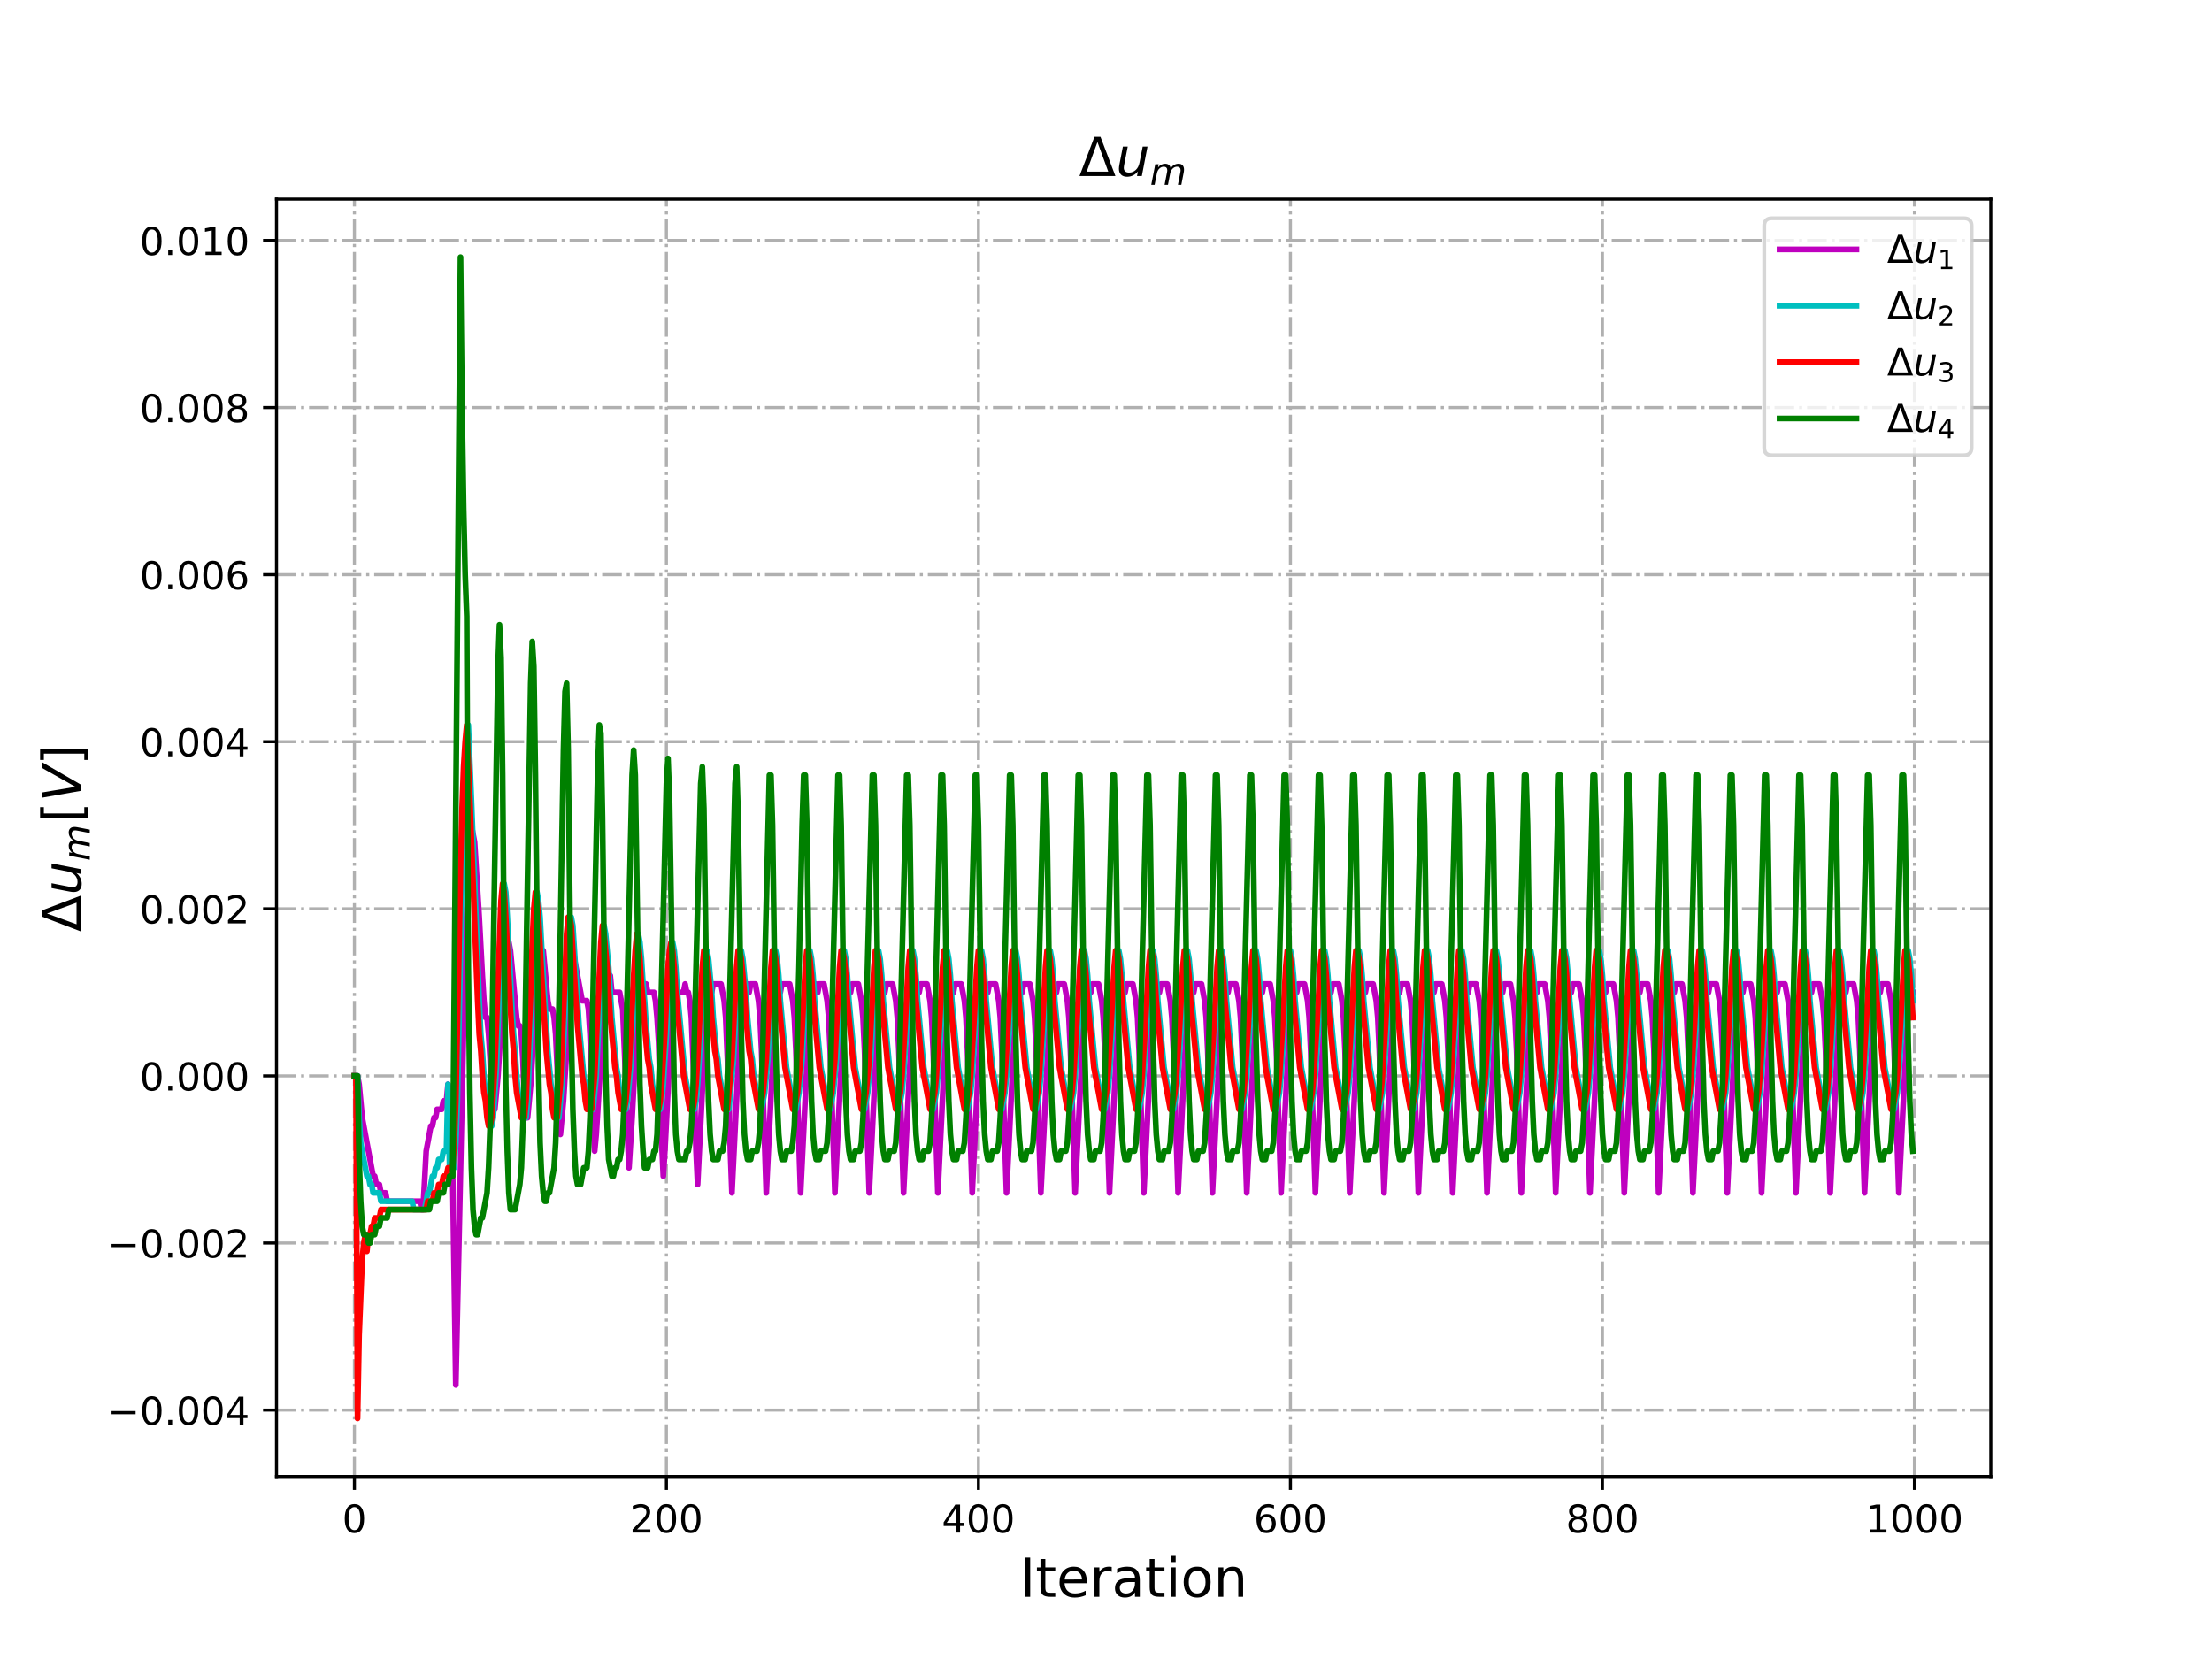 <?xml version="1.0" encoding="utf-8" standalone="no"?>
<!DOCTYPE svg PUBLIC "-//W3C//DTD SVG 1.1//EN"
  "http://www.w3.org/Graphics/SVG/1.1/DTD/svg11.dtd">
<!-- Created with matplotlib (http://matplotlib.org/) -->
<svg height="432pt" version="1.1" viewBox="0 0 576 432" width="576pt" xmlns="http://www.w3.org/2000/svg" xmlns:xlink="http://www.w3.org/1999/xlink">
 <defs>
  <style type="text/css">
*{stroke-linecap:butt;stroke-linejoin:round;}
  </style>
 </defs>
 <g id="figure_1">
  <g id="patch_1">
   <path d="M 0 432 
L 576 432 
L 576 0 
L 0 0 
z
" style="fill:#ffffff;"/>
  </g>
  <g id="axes_1">
   <g id="patch_2">
    <path d="M 72 384.48 
L 518.4 384.48 
L 518.4 51.84 
L 72 51.84 
z
" style="fill:#ffffff;"/>
   </g>
   <g id="matplotlib.axis_1">
    <g id="xtick_1">
     <g id="line2d_1">
      <path clip-path="url(#pf972e1351c)" d="M 92.291 384.48 
L 92.291 51.84 
" style="fill:none;stroke:#b0b0b0;stroke-dasharray:5.12,1.28,0.8,1.28;stroke-dashoffset:0;stroke-width:0.8;"/>
     </g>
     <g id="line2d_2">
      <defs>
       <path d="M 0 0 
L 0 3.5 
" id="mcf86c2bbbd" style="stroke:#000000;stroke-width:0.8;"/>
      </defs>
      <g>
       <use style="stroke:#000000;stroke-width:0.8;" x="92.291" xlink:href="#mcf86c2bbbd" y="384.48"/>
      </g>
     </g>
     <g id="text_1">
      <!-- 0 -->
      <defs>
       <path d="M 31.781 66.406 
Q 24.172 66.406 20.328 58.906 
Q 16.5 51.422 16.5 36.375 
Q 16.5 21.391 20.328 13.891 
Q 24.172 6.391 31.781 6.391 
Q 39.453 6.391 43.281 13.891 
Q 47.125 21.391 47.125 36.375 
Q 47.125 51.422 43.281 58.906 
Q 39.453 66.406 31.781 66.406 
z
M 31.781 74.219 
Q 44.047 74.219 50.516 64.516 
Q 56.984 54.828 56.984 36.375 
Q 56.984 17.969 50.516 8.266 
Q 44.047 -1.422 31.781 -1.422 
Q 19.531 -1.422 13.062 8.266 
Q 6.594 17.969 6.594 36.375 
Q 6.594 54.828 13.062 64.516 
Q 19.531 74.219 31.781 74.219 
z
" id="DejaVuSans-30"/>
      </defs>
      <g transform="translate(89.11 399.078)scale(0.1 -0.1)">
       <use xlink:href="#DejaVuSans-30"/>
      </g>
     </g>
    </g>
    <g id="xtick_2">
     <g id="line2d_3">
      <path clip-path="url(#pf972e1351c)" d="M 173.536 384.48 
L 173.536 51.84 
" style="fill:none;stroke:#b0b0b0;stroke-dasharray:5.12,1.28,0.8,1.28;stroke-dashoffset:0;stroke-width:0.8;"/>
     </g>
     <g id="line2d_4">
      <g>
       <use style="stroke:#000000;stroke-width:0.8;" x="173.536" xlink:href="#mcf86c2bbbd" y="384.48"/>
      </g>
     </g>
     <g id="text_2">
      <!-- 200 -->
      <defs>
       <path d="M 19.188 8.297 
L 53.609 8.297 
L 53.609 0 
L 7.328 0 
L 7.328 8.297 
Q 12.938 14.109 22.625 23.891 
Q 32.328 33.688 34.812 36.531 
Q 39.547 41.844 41.422 45.531 
Q 43.312 49.219 43.312 52.781 
Q 43.312 58.594 39.234 62.25 
Q 35.156 65.922 28.609 65.922 
Q 23.969 65.922 18.812 64.312 
Q 13.672 62.703 7.812 59.422 
L 7.812 69.391 
Q 13.766 71.781 18.938 73 
Q 24.125 74.219 28.422 74.219 
Q 39.75 74.219 46.484 68.547 
Q 53.219 62.891 53.219 53.422 
Q 53.219 48.922 51.531 44.891 
Q 49.859 40.875 45.406 35.406 
Q 44.188 33.984 37.641 27.219 
Q 31.109 20.453 19.188 8.297 
z
" id="DejaVuSans-32"/>
      </defs>
      <g transform="translate(163.992 399.078)scale(0.1 -0.1)">
       <use xlink:href="#DejaVuSans-32"/>
       <use x="63.623" xlink:href="#DejaVuSans-30"/>
       <use x="127.246" xlink:href="#DejaVuSans-30"/>
      </g>
     </g>
    </g>
    <g id="xtick_3">
     <g id="line2d_5">
      <path clip-path="url(#pf972e1351c)" d="M 254.781 384.48 
L 254.781 51.84 
" style="fill:none;stroke:#b0b0b0;stroke-dasharray:5.12,1.28,0.8,1.28;stroke-dashoffset:0;stroke-width:0.8;"/>
     </g>
     <g id="line2d_6">
      <g>
       <use style="stroke:#000000;stroke-width:0.8;" x="254.781" xlink:href="#mcf86c2bbbd" y="384.48"/>
      </g>
     </g>
     <g id="text_3">
      <!-- 400 -->
      <defs>
       <path d="M 37.797 64.312 
L 12.891 25.391 
L 37.797 25.391 
z
M 35.203 72.906 
L 47.609 72.906 
L 47.609 25.391 
L 58.016 25.391 
L 58.016 17.188 
L 47.609 17.188 
L 47.609 0 
L 37.797 0 
L 37.797 17.188 
L 4.891 17.188 
L 4.891 26.703 
z
" id="DejaVuSans-34"/>
      </defs>
      <g transform="translate(245.237 399.078)scale(0.1 -0.1)">
       <use xlink:href="#DejaVuSans-34"/>
       <use x="63.623" xlink:href="#DejaVuSans-30"/>
       <use x="127.246" xlink:href="#DejaVuSans-30"/>
      </g>
     </g>
    </g>
    <g id="xtick_4">
     <g id="line2d_7">
      <path clip-path="url(#pf972e1351c)" d="M 336.026 384.48 
L 336.026 51.84 
" style="fill:none;stroke:#b0b0b0;stroke-dasharray:5.12,1.28,0.8,1.28;stroke-dashoffset:0;stroke-width:0.8;"/>
     </g>
     <g id="line2d_8">
      <g>
       <use style="stroke:#000000;stroke-width:0.8;" x="336.026" xlink:href="#mcf86c2bbbd" y="384.48"/>
      </g>
     </g>
     <g id="text_4">
      <!-- 600 -->
      <defs>
       <path d="M 33.016 40.375 
Q 26.375 40.375 22.484 35.828 
Q 18.609 31.297 18.609 23.391 
Q 18.609 15.531 22.484 10.953 
Q 26.375 6.391 33.016 6.391 
Q 39.656 6.391 43.531 10.953 
Q 47.406 15.531 47.406 23.391 
Q 47.406 31.297 43.531 35.828 
Q 39.656 40.375 33.016 40.375 
z
M 52.594 71.297 
L 52.594 62.312 
Q 48.875 64.062 45.094 64.984 
Q 41.312 65.922 37.594 65.922 
Q 27.828 65.922 22.672 59.328 
Q 17.531 52.734 16.797 39.406 
Q 19.672 43.656 24.016 45.922 
Q 28.375 48.188 33.594 48.188 
Q 44.578 48.188 50.953 41.516 
Q 57.328 34.859 57.328 23.391 
Q 57.328 12.156 50.688 5.359 
Q 44.047 -1.422 33.016 -1.422 
Q 20.359 -1.422 13.672 8.266 
Q 6.984 17.969 6.984 36.375 
Q 6.984 53.656 15.188 63.938 
Q 23.391 74.219 37.203 74.219 
Q 40.922 74.219 44.703 73.484 
Q 48.484 72.75 52.594 71.297 
z
" id="DejaVuSans-36"/>
      </defs>
      <g transform="translate(326.482 399.078)scale(0.1 -0.1)">
       <use xlink:href="#DejaVuSans-36"/>
       <use x="63.623" xlink:href="#DejaVuSans-30"/>
       <use x="127.246" xlink:href="#DejaVuSans-30"/>
      </g>
     </g>
    </g>
    <g id="xtick_5">
     <g id="line2d_9">
      <path clip-path="url(#pf972e1351c)" d="M 417.27 384.48 
L 417.27 51.84 
" style="fill:none;stroke:#b0b0b0;stroke-dasharray:5.12,1.28,0.8,1.28;stroke-dashoffset:0;stroke-width:0.8;"/>
     </g>
     <g id="line2d_10">
      <g>
       <use style="stroke:#000000;stroke-width:0.8;" x="417.27" xlink:href="#mcf86c2bbbd" y="384.48"/>
      </g>
     </g>
     <g id="text_5">
      <!-- 800 -->
      <defs>
       <path d="M 31.781 34.625 
Q 24.75 34.625 20.719 30.859 
Q 16.703 27.094 16.703 20.516 
Q 16.703 13.922 20.719 10.156 
Q 24.75 6.391 31.781 6.391 
Q 38.812 6.391 42.859 10.172 
Q 46.922 13.969 46.922 20.516 
Q 46.922 27.094 42.891 30.859 
Q 38.875 34.625 31.781 34.625 
z
M 21.922 38.812 
Q 15.578 40.375 12.031 44.719 
Q 8.5 49.078 8.5 55.328 
Q 8.5 64.062 14.719 69.141 
Q 20.953 74.219 31.781 74.219 
Q 42.672 74.219 48.875 69.141 
Q 55.078 64.062 55.078 55.328 
Q 55.078 49.078 51.531 44.719 
Q 48 40.375 41.703 38.812 
Q 48.828 37.156 52.797 32.312 
Q 56.781 27.484 56.781 20.516 
Q 56.781 9.906 50.312 4.234 
Q 43.844 -1.422 31.781 -1.422 
Q 19.734 -1.422 13.25 4.234 
Q 6.781 9.906 6.781 20.516 
Q 6.781 27.484 10.781 32.312 
Q 14.797 37.156 21.922 38.812 
z
M 18.312 54.391 
Q 18.312 48.734 21.844 45.562 
Q 25.391 42.391 31.781 42.391 
Q 38.141 42.391 41.719 45.562 
Q 45.312 48.734 45.312 54.391 
Q 45.312 60.062 41.719 63.234 
Q 38.141 66.406 31.781 66.406 
Q 25.391 66.406 21.844 63.234 
Q 18.312 60.062 18.312 54.391 
z
" id="DejaVuSans-38"/>
      </defs>
      <g transform="translate(407.727 399.078)scale(0.1 -0.1)">
       <use xlink:href="#DejaVuSans-38"/>
       <use x="63.623" xlink:href="#DejaVuSans-30"/>
       <use x="127.246" xlink:href="#DejaVuSans-30"/>
      </g>
     </g>
    </g>
    <g id="xtick_6">
     <g id="line2d_11">
      <path clip-path="url(#pf972e1351c)" d="M 498.515 384.48 
L 498.515 51.84 
" style="fill:none;stroke:#b0b0b0;stroke-dasharray:5.12,1.28,0.8,1.28;stroke-dashoffset:0;stroke-width:0.8;"/>
     </g>
     <g id="line2d_12">
      <g>
       <use style="stroke:#000000;stroke-width:0.8;" x="498.515" xlink:href="#mcf86c2bbbd" y="384.48"/>
      </g>
     </g>
     <g id="text_6">
      <!-- 1000 -->
      <defs>
       <path d="M 12.406 8.297 
L 28.516 8.297 
L 28.516 63.922 
L 10.984 60.406 
L 10.984 69.391 
L 28.422 72.906 
L 38.281 72.906 
L 38.281 8.297 
L 54.391 8.297 
L 54.391 0 
L 12.406 0 
z
" id="DejaVuSans-31"/>
      </defs>
      <g transform="translate(485.79 399.078)scale(0.1 -0.1)">
       <use xlink:href="#DejaVuSans-31"/>
       <use x="63.623" xlink:href="#DejaVuSans-30"/>
       <use x="127.246" xlink:href="#DejaVuSans-30"/>
       <use x="190.869" xlink:href="#DejaVuSans-30"/>
      </g>
     </g>
    </g>
    <g id="text_7">
     <!-- Iteration -->
     <defs>
      <path d="M 9.812 72.906 
L 19.672 72.906 
L 19.672 0 
L 9.812 0 
z
" id="DejaVuSans-49"/>
      <path d="M 18.312 70.219 
L 18.312 54.688 
L 36.812 54.688 
L 36.812 47.703 
L 18.312 47.703 
L 18.312 18.016 
Q 18.312 11.328 20.141 9.422 
Q 21.969 7.516 27.594 7.516 
L 36.812 7.516 
L 36.812 0 
L 27.594 0 
Q 17.188 0 13.234 3.875 
Q 9.281 7.766 9.281 18.016 
L 9.281 47.703 
L 2.688 47.703 
L 2.688 54.688 
L 9.281 54.688 
L 9.281 70.219 
z
" id="DejaVuSans-74"/>
      <path d="M 56.203 29.594 
L 56.203 25.203 
L 14.891 25.203 
Q 15.484 15.922 20.484 11.062 
Q 25.484 6.203 34.422 6.203 
Q 39.594 6.203 44.453 7.469 
Q 49.312 8.734 54.109 11.281 
L 54.109 2.781 
Q 49.266 0.734 44.188 -0.344 
Q 39.109 -1.422 33.891 -1.422 
Q 20.797 -1.422 13.156 6.188 
Q 5.516 13.812 5.516 26.812 
Q 5.516 40.234 12.766 48.109 
Q 20.016 56 32.328 56 
Q 43.359 56 49.781 48.891 
Q 56.203 41.797 56.203 29.594 
z
M 47.219 32.234 
Q 47.125 39.594 43.094 43.984 
Q 39.062 48.391 32.422 48.391 
Q 24.906 48.391 20.391 44.141 
Q 15.875 39.891 15.188 32.172 
z
" id="DejaVuSans-65"/>
      <path d="M 41.109 46.297 
Q 39.594 47.172 37.812 47.578 
Q 36.031 48 33.891 48 
Q 26.266 48 22.188 43.047 
Q 18.109 38.094 18.109 28.812 
L 18.109 0 
L 9.078 0 
L 9.078 54.688 
L 18.109 54.688 
L 18.109 46.188 
Q 20.953 51.172 25.484 53.578 
Q 30.031 56 36.531 56 
Q 37.453 56 38.578 55.875 
Q 39.703 55.766 41.062 55.516 
z
" id="DejaVuSans-72"/>
      <path d="M 34.281 27.484 
Q 23.391 27.484 19.188 25 
Q 14.984 22.516 14.984 16.5 
Q 14.984 11.719 18.141 8.906 
Q 21.297 6.109 26.703 6.109 
Q 34.188 6.109 38.703 11.406 
Q 43.219 16.703 43.219 25.484 
L 43.219 27.484 
z
M 52.203 31.203 
L 52.203 0 
L 43.219 0 
L 43.219 8.297 
Q 40.141 3.328 35.547 0.953 
Q 30.953 -1.422 24.312 -1.422 
Q 15.922 -1.422 10.953 3.297 
Q 6 8.016 6 15.922 
Q 6 25.141 12.172 29.828 
Q 18.359 34.516 30.609 34.516 
L 43.219 34.516 
L 43.219 35.406 
Q 43.219 41.609 39.141 45 
Q 35.062 48.391 27.688 48.391 
Q 23 48.391 18.547 47.266 
Q 14.109 46.141 10.016 43.891 
L 10.016 52.203 
Q 14.938 54.109 19.578 55.047 
Q 24.219 56 28.609 56 
Q 40.484 56 46.344 49.844 
Q 52.203 43.703 52.203 31.203 
z
" id="DejaVuSans-61"/>
      <path d="M 9.422 54.688 
L 18.406 54.688 
L 18.406 0 
L 9.422 0 
z
M 9.422 75.984 
L 18.406 75.984 
L 18.406 64.594 
L 9.422 64.594 
z
" id="DejaVuSans-69"/>
      <path d="M 30.609 48.391 
Q 23.391 48.391 19.188 42.75 
Q 14.984 37.109 14.984 27.297 
Q 14.984 17.484 19.156 11.844 
Q 23.344 6.203 30.609 6.203 
Q 37.797 6.203 41.984 11.859 
Q 46.188 17.531 46.188 27.297 
Q 46.188 37.016 41.984 42.703 
Q 37.797 48.391 30.609 48.391 
z
M 30.609 56 
Q 42.328 56 49.016 48.375 
Q 55.719 40.766 55.719 27.297 
Q 55.719 13.875 49.016 6.219 
Q 42.328 -1.422 30.609 -1.422 
Q 18.844 -1.422 12.172 6.219 
Q 5.516 13.875 5.516 27.297 
Q 5.516 40.766 12.172 48.375 
Q 18.844 56 30.609 56 
z
" id="DejaVuSans-6f"/>
      <path d="M 54.891 33.016 
L 54.891 0 
L 45.906 0 
L 45.906 32.719 
Q 45.906 40.484 42.875 44.328 
Q 39.844 48.188 33.797 48.188 
Q 26.516 48.188 22.312 43.547 
Q 18.109 38.922 18.109 30.906 
L 18.109 0 
L 9.078 0 
L 9.078 54.688 
L 18.109 54.688 
L 18.109 46.188 
Q 21.344 51.125 25.703 53.562 
Q 30.078 56 35.797 56 
Q 45.219 56 50.047 50.172 
Q 54.891 44.344 54.891 33.016 
z
" id="DejaVuSans-6e"/>
     </defs>
     <g transform="translate(265.508 415.796)scale(0.14 -0.14)">
      <use xlink:href="#DejaVuSans-49"/>
      <use x="29.492" xlink:href="#DejaVuSans-74"/>
      <use x="68.701" xlink:href="#DejaVuSans-65"/>
      <use x="130.225" xlink:href="#DejaVuSans-72"/>
      <use x="171.338" xlink:href="#DejaVuSans-61"/>
      <use x="232.617" xlink:href="#DejaVuSans-74"/>
      <use x="271.826" xlink:href="#DejaVuSans-69"/>
      <use x="299.609" xlink:href="#DejaVuSans-6f"/>
      <use x="360.791" xlink:href="#DejaVuSans-6e"/>
     </g>
    </g>
   </g>
   <g id="matplotlib.axis_2">
    <g id="ytick_1">
     <g id="line2d_13">
      <path clip-path="url(#pf972e1351c)" d="M 72 367.184 
L 518.4 367.184 
" style="fill:none;stroke:#b0b0b0;stroke-dasharray:5.12,1.28,0.8,1.28;stroke-dashoffset:0;stroke-width:0.8;"/>
     </g>
     <g id="line2d_14">
      <defs>
       <path d="M 0 0 
L -3.5 0 
" id="mf844e86ff2" style="stroke:#000000;stroke-width:0.8;"/>
      </defs>
      <g>
       <use style="stroke:#000000;stroke-width:0.8;" x="72" xlink:href="#mf844e86ff2" y="367.184"/>
      </g>
     </g>
     <g id="text_8">
      <!-- −0.004 -->
      <defs>
       <path d="M 10.594 35.5 
L 73.188 35.5 
L 73.188 27.203 
L 10.594 27.203 
z
" id="DejaVuSans-2212"/>
       <path d="M 10.688 12.406 
L 21 12.406 
L 21 0 
L 10.688 0 
z
" id="DejaVuSans-2e"/>
      </defs>
      <g transform="translate(27.992 370.984)scale(0.1 -0.1)">
       <use xlink:href="#DejaVuSans-2212"/>
       <use x="83.789" xlink:href="#DejaVuSans-30"/>
       <use x="147.412" xlink:href="#DejaVuSans-2e"/>
       <use x="179.199" xlink:href="#DejaVuSans-30"/>
       <use x="242.822" xlink:href="#DejaVuSans-30"/>
       <use x="306.445" xlink:href="#DejaVuSans-34"/>
      </g>
     </g>
    </g>
    <g id="ytick_2">
     <g id="line2d_15">
      <path clip-path="url(#pf972e1351c)" d="M 72 323.674 
L 518.4 323.674 
" style="fill:none;stroke:#b0b0b0;stroke-dasharray:5.12,1.28,0.8,1.28;stroke-dashoffset:0;stroke-width:0.8;"/>
     </g>
     <g id="line2d_16">
      <g>
       <use style="stroke:#000000;stroke-width:0.8;" x="72" xlink:href="#mf844e86ff2" y="323.674"/>
      </g>
     </g>
     <g id="text_9">
      <!-- −0.002 -->
      <g transform="translate(27.992 327.473)scale(0.1 -0.1)">
       <use xlink:href="#DejaVuSans-2212"/>
       <use x="83.789" xlink:href="#DejaVuSans-30"/>
       <use x="147.412" xlink:href="#DejaVuSans-2e"/>
       <use x="179.199" xlink:href="#DejaVuSans-30"/>
       <use x="242.822" xlink:href="#DejaVuSans-30"/>
       <use x="306.445" xlink:href="#DejaVuSans-32"/>
      </g>
     </g>
    </g>
    <g id="ytick_3">
     <g id="line2d_17">
      <path clip-path="url(#pf972e1351c)" d="M 72 280.163 
L 518.4 280.163 
" style="fill:none;stroke:#b0b0b0;stroke-dasharray:5.12,1.28,0.8,1.28;stroke-dashoffset:0;stroke-width:0.8;"/>
     </g>
     <g id="line2d_18">
      <g>
       <use style="stroke:#000000;stroke-width:0.8;" x="72" xlink:href="#mf844e86ff2" y="280.163"/>
      </g>
     </g>
     <g id="text_10">
      <!-- 0.000 -->
      <g transform="translate(36.372 283.962)scale(0.1 -0.1)">
       <use xlink:href="#DejaVuSans-30"/>
       <use x="63.623" xlink:href="#DejaVuSans-2e"/>
       <use x="95.41" xlink:href="#DejaVuSans-30"/>
       <use x="159.033" xlink:href="#DejaVuSans-30"/>
       <use x="222.656" xlink:href="#DejaVuSans-30"/>
      </g>
     </g>
    </g>
    <g id="ytick_4">
     <g id="line2d_19">
      <path clip-path="url(#pf972e1351c)" d="M 72 236.652 
L 518.4 236.652 
" style="fill:none;stroke:#b0b0b0;stroke-dasharray:5.12,1.28,0.8,1.28;stroke-dashoffset:0;stroke-width:0.8;"/>
     </g>
     <g id="line2d_20">
      <g>
       <use style="stroke:#000000;stroke-width:0.8;" x="72" xlink:href="#mf844e86ff2" y="236.652"/>
      </g>
     </g>
     <g id="text_11">
      <!-- 0.002 -->
      <g transform="translate(36.372 240.451)scale(0.1 -0.1)">
       <use xlink:href="#DejaVuSans-30"/>
       <use x="63.623" xlink:href="#DejaVuSans-2e"/>
       <use x="95.41" xlink:href="#DejaVuSans-30"/>
       <use x="159.033" xlink:href="#DejaVuSans-30"/>
       <use x="222.656" xlink:href="#DejaVuSans-32"/>
      </g>
     </g>
    </g>
    <g id="ytick_5">
     <g id="line2d_21">
      <path clip-path="url(#pf972e1351c)" d="M 72 193.141 
L 518.4 193.141 
" style="fill:none;stroke:#b0b0b0;stroke-dasharray:5.12,1.28,0.8,1.28;stroke-dashoffset:0;stroke-width:0.8;"/>
     </g>
     <g id="line2d_22">
      <g>
       <use style="stroke:#000000;stroke-width:0.8;" x="72" xlink:href="#mf844e86ff2" y="193.141"/>
      </g>
     </g>
     <g id="text_12">
      <!-- 0.004 -->
      <g transform="translate(36.372 196.941)scale(0.1 -0.1)">
       <use xlink:href="#DejaVuSans-30"/>
       <use x="63.623" xlink:href="#DejaVuSans-2e"/>
       <use x="95.41" xlink:href="#DejaVuSans-30"/>
       <use x="159.033" xlink:href="#DejaVuSans-30"/>
       <use x="222.656" xlink:href="#DejaVuSans-34"/>
      </g>
     </g>
    </g>
    <g id="ytick_6">
     <g id="line2d_23">
      <path clip-path="url(#pf972e1351c)" d="M 72 149.631 
L 518.4 149.631 
" style="fill:none;stroke:#b0b0b0;stroke-dasharray:5.12,1.28,0.8,1.28;stroke-dashoffset:0;stroke-width:0.8;"/>
     </g>
     <g id="line2d_24">
      <g>
       <use style="stroke:#000000;stroke-width:0.8;" x="72" xlink:href="#mf844e86ff2" y="149.631"/>
      </g>
     </g>
     <g id="text_13">
      <!-- 0.006 -->
      <g transform="translate(36.372 153.43)scale(0.1 -0.1)">
       <use xlink:href="#DejaVuSans-30"/>
       <use x="63.623" xlink:href="#DejaVuSans-2e"/>
       <use x="95.41" xlink:href="#DejaVuSans-30"/>
       <use x="159.033" xlink:href="#DejaVuSans-30"/>
       <use x="222.656" xlink:href="#DejaVuSans-36"/>
      </g>
     </g>
    </g>
    <g id="ytick_7">
     <g id="line2d_25">
      <path clip-path="url(#pf972e1351c)" d="M 72 106.12 
L 518.4 106.12 
" style="fill:none;stroke:#b0b0b0;stroke-dasharray:5.12,1.28,0.8,1.28;stroke-dashoffset:0;stroke-width:0.8;"/>
     </g>
     <g id="line2d_26">
      <g>
       <use style="stroke:#000000;stroke-width:0.8;" x="72" xlink:href="#mf844e86ff2" y="106.12"/>
      </g>
     </g>
     <g id="text_14">
      <!-- 0.008 -->
      <g transform="translate(36.372 109.919)scale(0.1 -0.1)">
       <use xlink:href="#DejaVuSans-30"/>
       <use x="63.623" xlink:href="#DejaVuSans-2e"/>
       <use x="95.41" xlink:href="#DejaVuSans-30"/>
       <use x="159.033" xlink:href="#DejaVuSans-30"/>
       <use x="222.656" xlink:href="#DejaVuSans-38"/>
      </g>
     </g>
    </g>
    <g id="ytick_8">
     <g id="line2d_27">
      <path clip-path="url(#pf972e1351c)" d="M 72 62.609 
L 518.4 62.609 
" style="fill:none;stroke:#b0b0b0;stroke-dasharray:5.12,1.28,0.8,1.28;stroke-dashoffset:0;stroke-width:0.8;"/>
     </g>
     <g id="line2d_28">
      <g>
       <use style="stroke:#000000;stroke-width:0.8;" x="72" xlink:href="#mf844e86ff2" y="62.609"/>
      </g>
     </g>
     <g id="text_15">
      <!-- 0.010 -->
      <g transform="translate(36.372 66.408)scale(0.1 -0.1)">
       <use xlink:href="#DejaVuSans-30"/>
       <use x="63.623" xlink:href="#DejaVuSans-2e"/>
       <use x="95.41" xlink:href="#DejaVuSans-30"/>
       <use x="159.033" xlink:href="#DejaVuSans-31"/>
       <use x="222.656" xlink:href="#DejaVuSans-30"/>
      </g>
     </g>
    </g>
    <g id="text_16">
     <!-- $\Delta u_{m}[V]$ -->
     <defs>
      <path d="M 34.188 63.188 
L 14.156 8.203 
L 54.25 8.203 
z
M 0.781 0 
L 28.609 72.906 
L 39.797 72.906 
L 67.578 0 
z
" id="DejaVuSans-394"/>
      <path d="M 6.688 21.688 
L 13.094 54.688 
L 22.125 54.688 
L 15.719 22.016 
Q 15.234 19.625 15.016 17.922 
Q 14.797 16.219 14.797 15.094 
Q 14.797 10.938 17.328 8.656 
Q 19.875 6.391 24.516 6.391 
Q 31.734 6.391 37 11.266 
Q 42.281 16.156 43.891 24.422 
L 49.906 54.688 
L 58.891 54.688 
L 48.297 0 
L 39.312 0 
L 41.109 8.594 
Q 37.312 3.812 32.062 1.188 
Q 26.812 -1.422 20.906 -1.422 
Q 13.719 -1.422 9.719 2.516 
Q 5.719 6.453 5.719 13.484 
Q 5.719 14.938 5.953 17.141 
Q 6.203 19.344 6.688 21.688 
z
" id="DejaVuSans-Oblique-75"/>
      <path d="M 89.797 33.016 
L 83.406 0 
L 74.422 0 
L 80.719 32.719 
Q 81.109 34.812 81.297 36.328 
Q 81.5 37.844 81.5 38.922 
Q 81.5 43.312 79.047 45.75 
Q 76.609 48.188 72.219 48.188 
Q 65.672 48.188 60.547 43.281 
Q 55.422 38.375 53.906 30.516 
L 47.906 0 
L 38.922 0 
L 45.312 32.719 
Q 45.703 34.516 45.891 36.047 
Q 46.094 37.594 46.094 38.812 
Q 46.094 43.266 43.656 45.719 
Q 41.219 48.188 36.922 48.188 
Q 30.281 48.188 25.141 43.281 
Q 20.016 38.375 18.5 30.516 
L 12.5 0 
L 3.516 0 
L 14.203 54.688 
L 23.188 54.688 
L 21.484 46.188 
Q 25.141 50.984 30.047 53.484 
Q 34.969 56 40.578 56 
Q 46.531 56 50.359 52.875 
Q 54.203 49.75 54.984 44.188 
Q 59.078 49.953 64.469 52.969 
Q 69.875 56 75.875 56 
Q 82.906 56 86.734 51.953 
Q 90.578 47.906 90.578 40.484 
Q 90.578 38.875 90.375 36.938 
Q 90.188 35.016 89.797 33.016 
z
" id="DejaVuSans-Oblique-6d"/>
      <path d="M 8.594 75.984 
L 29.297 75.984 
L 29.297 69 
L 17.578 69 
L 17.578 -6.203 
L 29.297 -6.203 
L 29.297 -13.188 
L 8.594 -13.188 
z
" id="DejaVuSans-5b"/>
      <path d="M 20.609 0 
L 7.812 72.906 
L 17.484 72.906 
L 28.078 10.203 
L 63.484 72.906 
L 74.219 72.906 
L 32.078 0 
z
" id="DejaVuSans-Oblique-56"/>
      <path d="M 30.422 75.984 
L 30.422 -13.188 
L 9.719 -13.188 
L 9.719 -6.203 
L 21.391 -6.203 
L 21.391 69 
L 9.719 69 
L 9.719 75.984 
z
" id="DejaVuSans-5d"/>
     </defs>
     <g transform="translate(21.081 242.66)rotate(-90)scale(0.14 -0.14)">
      <use transform="translate(0 0.016)" xlink:href="#DejaVuSans-394"/>
      <use transform="translate(68.408 0.016)" xlink:href="#DejaVuSans-Oblique-75"/>
      <use transform="translate(131.787 -16.391)scale(0.7)" xlink:href="#DejaVuSans-Oblique-6d"/>
      <use transform="translate(202.71 0.016)" xlink:href="#DejaVuSans-5b"/>
      <use transform="translate(241.724 0.016)" xlink:href="#DejaVuSans-Oblique-56"/>
      <use transform="translate(310.132 0.016)" xlink:href="#DejaVuSans-5d"/>
     </g>
    </g>
   </g>
   <g id="line2d_29">
    <path clip-path="url(#pf972e1351c)" d="M 92.291 280.163 
L 92.697 280.163 
L 93.103 280.163 
L 93.51 282.338 
L 94.322 291.041 
L 97.166 306.269 
L 97.572 306.269 
L 97.978 308.445 
L 98.79 308.445 
L 99.197 310.62 
L 100.415 310.62 
L 100.822 312.796 
L 109.352 312.796 
L 109.759 314.972 
L 110.165 314.972 
L 110.977 299.743 
L 112.196 293.216 
L 112.602 293.216 
L 113.008 291.041 
L 113.415 291.041 
L 113.821 288.865 
L 115.039 288.865 
L 115.446 286.689 
L 116.258 286.689 
L 116.664 282.338 
L 117.071 284.514 
L 117.477 288.865 
L 117.883 306.269 
L 118.695 360.658 
L 120.727 267.11 
L 121.539 236.652 
L 121.945 223.599 
L 122.352 217.072 
L 122.758 214.897 
L 123.57 219.248 
L 124.789 238.828 
L 125.601 254.056 
L 126.008 260.583 
L 126.414 264.934 
L 126.82 264.934 
L 127.226 269.285 
L 127.632 275.812 
L 128.039 288.865 
L 128.851 288.865 
L 129.664 280.163 
L 130.476 267.11 
L 131.288 251.881 
L 131.695 247.53 
L 132.101 245.354 
L 132.507 245.354 
L 132.913 247.53 
L 134.538 264.934 
L 134.944 267.11 
L 135.351 267.11 
L 135.757 269.285 
L 136.163 275.812 
L 136.569 286.689 
L 136.976 291.041 
L 137.382 291.041 
L 138.194 282.338 
L 139.007 269.285 
L 139.819 254.056 
L 140.225 249.705 
L 140.632 247.53 
L 141.444 247.53 
L 142.663 260.583 
L 143.069 262.759 
L 143.881 262.759 
L 144.288 264.934 
L 144.694 269.285 
L 145.1 277.987 
L 145.506 293.216 
L 145.913 295.392 
L 146.725 286.689 
L 147.944 267.11 
L 148.35 258.407 
L 148.756 254.056 
L 149.569 249.705 
L 151.6 260.583 
L 152.818 260.583 
L 153.225 262.759 
L 153.631 269.285 
L 154.849 299.743 
L 155.256 295.392 
L 156.474 275.812 
L 157.287 260.583 
L 157.693 256.232 
L 158.099 254.056 
L 158.912 254.056 
L 159.318 258.407 
L 161.349 258.407 
L 162.162 262.759 
L 162.974 282.338 
L 163.38 295.392 
L 163.786 304.094 
L 164.599 291.041 
L 165.411 275.812 
L 166.224 262.759 
L 166.63 258.407 
L 167.036 256.232 
L 167.442 256.232 
L 167.849 258.407 
L 168.255 256.232 
L 168.661 258.407 
L 170.286 258.407 
L 170.692 260.583 
L 171.098 264.934 
L 171.505 271.461 
L 172.317 297.567 
L 172.723 306.269 
L 173.13 299.743 
L 174.348 275.812 
L 175.161 262.759 
L 175.567 258.407 
L 178.004 258.407 
L 178.41 256.232 
L 178.817 258.407 
L 179.223 258.407 
L 179.629 260.583 
L 180.035 264.934 
L 180.848 284.514 
L 181.254 299.743 
L 181.66 308.445 
L 183.285 275.812 
L 184.098 262.759 
L 184.91 258.407 
L 185.316 258.407 
L 185.723 256.232 
L 187.754 256.232 
L 188.566 260.583 
L 188.972 264.934 
L 189.785 284.514 
L 190.191 299.743 
L 190.597 310.62 
L 192.628 269.285 
L 193.035 262.759 
L 193.847 258.407 
L 194.253 258.407 
L 194.659 256.232 
L 195.066 258.407 
L 195.472 256.232 
L 196.691 256.232 
L 197.503 260.583 
L 197.909 264.934 
L 198.315 273.636 
L 199.534 310.62 
L 201.565 269.285 
L 201.971 262.759 
L 202.784 258.407 
L 203.19 258.407 
L 203.596 256.232 
L 205.628 256.232 
L 206.44 260.583 
L 206.846 264.934 
L 207.252 273.636 
L 208.471 310.62 
L 210.502 269.285 
L 210.908 262.759 
L 211.721 258.407 
L 212.127 258.407 
L 212.533 256.232 
L 212.94 258.407 
L 213.346 256.232 
L 214.564 256.232 
L 215.377 260.583 
L 215.783 264.934 
L 216.189 273.636 
L 217.408 310.62 
L 219.439 269.285 
L 219.845 262.759 
L 220.658 258.407 
L 221.47 258.407 
L 221.876 256.232 
L 223.501 256.232 
L 224.314 260.583 
L 224.72 264.934 
L 225.126 273.636 
L 226.345 310.62 
L 228.376 269.285 
L 228.782 262.759 
L 229.595 258.407 
L 230.407 258.407 
L 230.813 256.232 
L 232.438 256.232 
L 233.251 260.583 
L 233.657 264.934 
L 234.063 273.636 
L 235.282 310.62 
L 237.313 269.285 
L 237.719 262.759 
L 238.532 258.407 
L 239.344 258.407 
L 239.75 256.232 
L 241.375 256.232 
L 242.188 260.583 
L 242.594 264.934 
L 243 273.636 
L 244.219 310.62 
L 246.25 269.285 
L 246.656 262.759 
L 247.469 258.407 
L 248.281 258.407 
L 248.687 256.232 
L 250.312 256.232 
L 251.125 260.583 
L 251.531 264.934 
L 251.937 273.636 
L 253.156 310.62 
L 255.187 269.285 
L 255.593 262.759 
L 256.406 258.407 
L 257.218 258.407 
L 257.624 256.232 
L 259.249 256.232 
L 260.062 260.583 
L 260.468 264.934 
L 260.874 273.636 
L 262.093 310.62 
L 264.124 269.285 
L 264.53 262.759 
L 265.343 258.407 
L 266.155 258.407 
L 266.561 256.232 
L 268.186 256.232 
L 268.999 260.583 
L 269.405 264.934 
L 269.811 273.636 
L 271.03 310.62 
L 273.061 269.285 
L 273.467 262.759 
L 274.279 258.407 
L 275.092 258.407 
L 275.498 256.232 
L 277.123 256.232 
L 277.935 260.583 
L 278.342 264.934 
L 278.748 273.636 
L 279.967 310.62 
L 281.998 269.285 
L 282.404 262.759 
L 283.216 258.407 
L 284.029 258.407 
L 284.435 256.232 
L 286.06 256.232 
L 286.872 260.583 
L 287.279 264.934 
L 287.685 273.636 
L 288.904 310.62 
L 290.935 269.285 
L 291.341 262.759 
L 292.153 258.407 
L 292.966 258.407 
L 293.372 256.232 
L 294.997 256.232 
L 295.809 260.583 
L 296.216 264.934 
L 296.622 273.636 
L 297.84 310.62 
L 299.872 269.285 
L 300.278 262.759 
L 301.09 258.407 
L 301.903 258.407 
L 302.309 256.232 
L 303.934 256.232 
L 304.746 260.583 
L 305.152 264.934 
L 305.559 273.636 
L 306.777 310.62 
L 308.809 269.285 
L 309.215 262.759 
L 310.027 258.407 
L 310.84 258.407 
L 311.246 256.232 
L 312.871 256.232 
L 313.683 260.583 
L 314.089 264.934 
L 314.496 273.636 
L 315.714 310.62 
L 317.745 269.285 
L 318.152 262.759 
L 318.964 258.407 
L 319.777 258.407 
L 320.183 256.232 
L 321.808 256.232 
L 322.62 260.583 
L 323.026 264.934 
L 323.433 273.636 
L 324.651 310.62 
L 326.682 269.285 
L 327.089 262.759 
L 327.901 258.407 
L 328.714 258.407 
L 329.12 256.232 
L 330.745 256.232 
L 331.557 260.583 
L 331.963 264.934 
L 332.37 273.636 
L 333.588 310.62 
L 335.619 269.285 
L 336.026 262.759 
L 336.838 258.407 
L 337.65 258.407 
L 338.057 256.232 
L 339.682 256.232 
L 340.494 260.583 
L 340.9 264.934 
L 341.306 273.636 
L 342.525 310.62 
L 344.556 269.285 
L 344.962 262.759 
L 345.775 258.407 
L 346.587 258.407 
L 346.994 256.232 
L 348.619 256.232 
L 349.431 260.583 
L 349.837 264.934 
L 350.243 273.636 
L 351.462 310.62 
L 353.493 269.285 
L 353.899 262.759 
L 354.712 258.407 
L 355.524 258.407 
L 355.931 256.232 
L 357.555 256.232 
L 358.368 260.583 
L 358.774 264.934 
L 359.18 273.636 
L 360.399 310.62 
L 362.43 269.285 
L 362.836 262.759 
L 363.649 258.407 
L 364.461 258.407 
L 364.867 256.232 
L 366.492 256.232 
L 367.305 260.583 
L 367.711 264.934 
L 368.117 273.636 
L 369.336 310.62 
L 371.367 269.285 
L 371.773 262.759 
L 372.586 258.407 
L 373.398 258.407 
L 373.804 256.232 
L 375.429 256.232 
L 376.242 260.583 
L 376.648 264.934 
L 377.054 273.636 
L 378.273 310.62 
L 380.304 269.285 
L 380.71 262.759 
L 381.523 258.407 
L 382.335 258.407 
L 382.741 256.232 
L 384.366 256.232 
L 385.179 260.583 
L 385.585 264.934 
L 385.991 273.636 
L 387.21 310.62 
L 389.241 269.285 
L 389.647 262.759 
L 390.46 258.407 
L 391.272 258.407 
L 391.678 256.232 
L 393.303 256.232 
L 394.116 260.583 
L 394.522 264.934 
L 394.928 273.636 
L 396.147 310.62 
L 398.178 269.285 
L 398.584 262.759 
L 399.397 258.407 
L 400.209 258.407 
L 400.615 256.232 
L 402.24 256.232 
L 403.053 260.583 
L 403.459 264.934 
L 403.865 273.636 
L 405.084 310.62 
L 407.115 269.285 
L 407.521 262.759 
L 408.333 258.407 
L 409.146 258.407 
L 409.552 256.232 
L 411.177 256.232 
L 411.99 260.583 
L 412.396 264.934 
L 412.802 273.636 
L 414.021 310.62 
L 416.052 269.285 
L 416.458 262.759 
L 417.27 258.407 
L 418.083 258.407 
L 418.489 256.232 
L 420.114 256.232 
L 420.926 260.583 
L 421.333 264.934 
L 421.739 273.636 
L 422.958 310.62 
L 424.989 269.285 
L 425.395 262.759 
L 426.207 258.407 
L 427.02 258.407 
L 427.426 256.232 
L 429.051 256.232 
L 429.863 260.583 
L 430.27 264.934 
L 430.676 273.636 
L 431.895 310.62 
L 433.926 269.285 
L 434.332 262.759 
L 435.144 258.407 
L 435.957 258.407 
L 436.363 256.232 
L 437.988 256.232 
L 438.8 260.583 
L 439.207 264.934 
L 439.613 273.636 
L 440.831 310.62 
L 442.863 269.285 
L 443.269 262.759 
L 444.081 258.407 
L 444.894 258.407 
L 445.3 256.232 
L 446.925 256.232 
L 447.737 260.583 
L 448.143 264.934 
L 448.55 273.636 
L 449.768 310.62 
L 451.8 269.285 
L 452.206 262.759 
L 453.018 258.407 
L 453.831 258.407 
L 454.237 256.232 
L 455.862 256.232 
L 456.674 260.583 
L 457.08 264.934 
L 457.487 273.636 
L 458.705 310.62 
L 460.736 269.285 
L 461.143 262.759 
L 461.955 258.407 
L 462.768 258.407 
L 463.174 256.232 
L 464.799 256.232 
L 465.611 260.583 
L 466.017 264.934 
L 466.424 273.636 
L 467.642 310.62 
L 469.673 269.285 
L 470.08 262.759 
L 470.892 258.407 
L 471.705 258.407 
L 472.111 256.232 
L 473.736 256.232 
L 474.548 260.583 
L 474.954 264.934 
L 475.361 273.636 
L 476.579 310.62 
L 478.61 269.285 
L 479.017 262.759 
L 479.829 258.407 
L 480.641 258.407 
L 481.048 256.232 
L 482.673 256.232 
L 483.485 260.583 
L 483.891 264.934 
L 484.297 273.636 
L 485.516 310.62 
L 487.547 269.285 
L 487.953 262.759 
L 488.766 258.407 
L 489.578 258.407 
L 489.985 256.232 
L 491.61 256.232 
L 492.422 260.583 
L 492.828 264.934 
L 493.234 273.636 
L 494.453 310.62 
L 496.484 269.285 
L 496.89 262.759 
L 497.703 258.407 
L 498.109 258.407 
L 498.109 258.407 
" style="fill:none;stroke:#bf00bf;stroke-linecap:square;stroke-width:1.5;"/>
   </g>
   <g id="line2d_30">
    <path clip-path="url(#pf972e1351c)" d="M 92.291 280.163 
L 92.697 280.163 
L 93.103 280.163 
L 93.51 291.041 
L 93.916 297.567 
L 95.541 306.269 
L 95.947 306.269 
L 96.353 308.445 
L 96.759 308.445 
L 97.166 310.62 
L 98.79 310.62 
L 99.197 312.796 
L 107.321 312.796 
L 107.727 314.972 
L 110.571 314.972 
L 111.383 310.62 
L 111.79 310.62 
L 112.602 306.269 
L 113.008 306.269 
L 113.415 304.094 
L 113.821 304.094 
L 114.227 301.918 
L 115.039 301.918 
L 115.446 299.743 
L 116.258 299.743 
L 116.664 282.338 
L 117.071 304.094 
L 118.289 304.094 
L 118.695 297.567 
L 119.102 286.689 
L 119.914 247.53 
L 120.32 225.774 
L 120.727 210.546 
L 121.133 199.668 
L 121.539 193.141 
L 121.945 188.79 
L 122.758 208.37 
L 124.789 260.583 
L 125.195 269.285 
L 125.601 273.636 
L 126.008 280.163 
L 126.414 284.514 
L 126.82 286.689 
L 127.226 291.041 
L 127.632 293.216 
L 128.039 293.216 
L 128.445 291.041 
L 129.257 277.987 
L 130.882 234.477 
L 131.288 230.125 
L 131.695 232.301 
L 132.101 238.828 
L 133.32 262.759 
L 133.726 269.285 
L 134.132 273.636 
L 134.538 280.163 
L 134.944 284.514 
L 136.163 291.041 
L 136.976 291.041 
L 137.382 286.689 
L 138.6 258.407 
L 139.007 245.354 
L 139.413 236.652 
L 139.819 232.301 
L 140.225 234.477 
L 140.632 238.828 
L 141.444 254.056 
L 142.663 273.636 
L 143.475 282.338 
L 143.881 284.514 
L 144.288 288.865 
L 144.694 291.041 
L 145.506 291.041 
L 146.319 282.338 
L 147.537 254.056 
L 147.944 243.179 
L 148.35 238.828 
L 148.756 238.828 
L 149.162 241.003 
L 150.787 267.11 
L 152.006 280.163 
L 152.412 282.338 
L 152.818 286.689 
L 153.225 288.865 
L 154.443 288.865 
L 155.256 280.163 
L 156.881 245.354 
L 157.287 241.003 
L 157.693 243.179 
L 158.505 251.881 
L 159.318 264.934 
L 160.537 277.987 
L 160.943 280.163 
L 161.349 284.514 
L 162.162 288.865 
L 162.974 288.865 
L 163.38 286.689 
L 164.193 277.987 
L 165.411 254.056 
L 165.818 247.53 
L 166.224 243.179 
L 166.63 245.354 
L 167.036 249.705 
L 167.442 256.232 
L 167.849 260.583 
L 168.255 267.11 
L 169.067 275.812 
L 169.474 277.987 
L 169.88 282.338 
L 171.098 288.865 
L 171.911 288.865 
L 172.317 286.689 
L 172.723 282.338 
L 173.536 269.285 
L 174.348 251.881 
L 174.754 247.53 
L 175.161 245.354 
L 175.567 247.53 
L 175.973 251.881 
L 176.379 258.407 
L 178.41 280.163 
L 180.035 288.865 
L 180.848 288.865 
L 181.254 286.689 
L 181.66 282.338 
L 182.067 275.812 
L 183.285 251.881 
L 183.691 247.53 
L 184.098 247.53 
L 184.504 249.705 
L 185.316 258.407 
L 185.723 264.934 
L 186.535 273.636 
L 186.941 275.812 
L 187.347 280.163 
L 188.972 288.865 
L 189.785 288.865 
L 191.003 275.812 
L 192.222 251.881 
L 192.628 247.53 
L 193.035 247.53 
L 193.441 249.705 
L 194.253 258.407 
L 194.659 264.934 
L 195.472 273.636 
L 195.878 275.812 
L 196.284 280.163 
L 197.909 288.865 
L 198.315 288.865 
L 199.128 284.514 
L 199.94 275.812 
L 201.159 251.881 
L 201.565 247.53 
L 201.971 247.53 
L 202.378 249.705 
L 202.784 254.056 
L 203.19 260.583 
L 204.815 277.987 
L 206.846 288.865 
L 207.252 288.865 
L 208.065 284.514 
L 208.877 275.812 
L 210.096 251.881 
L 210.502 247.53 
L 210.908 247.53 
L 211.315 249.705 
L 211.721 254.056 
L 212.127 260.583 
L 213.752 277.987 
L 215.783 288.865 
L 216.189 288.865 
L 217.002 284.514 
L 217.814 275.812 
L 219.033 251.881 
L 219.439 247.53 
L 219.845 247.53 
L 220.252 249.705 
L 220.658 254.056 
L 221.064 260.583 
L 222.689 277.987 
L 224.72 288.865 
L 225.126 288.865 
L 225.939 284.514 
L 226.751 275.812 
L 227.97 251.881 
L 228.376 247.53 
L 228.782 247.53 
L 229.189 249.705 
L 229.595 254.056 
L 230.001 260.583 
L 231.626 277.987 
L 233.657 288.865 
L 234.063 288.865 
L 234.876 284.514 
L 235.282 280.163 
L 236.094 267.11 
L 236.907 251.881 
L 237.313 247.53 
L 237.719 247.53 
L 238.125 249.705 
L 238.532 254.056 
L 238.938 260.583 
L 240.563 277.987 
L 242.594 288.865 
L 243 288.865 
L 243.813 284.514 
L 244.219 280.163 
L 245.031 267.11 
L 245.844 251.881 
L 246.25 247.53 
L 246.656 247.53 
L 247.062 249.705 
L 247.469 254.056 
L 247.875 260.583 
L 249.5 277.987 
L 251.531 288.865 
L 251.937 288.865 
L 252.75 284.514 
L 253.156 280.163 
L 253.968 267.11 
L 254.781 251.881 
L 255.187 247.53 
L 255.593 247.53 
L 255.999 249.705 
L 256.406 254.056 
L 256.812 260.583 
L 258.437 277.987 
L 260.468 288.865 
L 260.874 288.865 
L 261.686 284.514 
L 262.093 280.163 
L 262.905 267.11 
L 263.718 251.881 
L 264.124 247.53 
L 264.53 247.53 
L 264.936 249.705 
L 265.343 254.056 
L 265.749 260.583 
L 267.374 277.987 
L 269.405 288.865 
L 269.811 288.865 
L 270.623 284.514 
L 271.03 280.163 
L 271.842 267.11 
L 272.655 251.881 
L 273.061 247.53 
L 273.467 247.53 
L 273.873 249.705 
L 274.279 254.056 
L 274.686 260.583 
L 276.311 277.987 
L 278.342 288.865 
L 278.748 288.865 
L 279.56 284.514 
L 279.967 280.163 
L 280.779 267.11 
L 281.591 251.881 
L 281.998 247.53 
L 282.404 247.53 
L 282.81 249.705 
L 283.216 254.056 
L 283.623 260.583 
L 285.248 277.987 
L 287.279 288.865 
L 287.685 288.865 
L 288.497 284.514 
L 288.904 280.163 
L 289.716 267.11 
L 290.528 251.881 
L 290.935 247.53 
L 291.341 247.53 
L 291.747 249.705 
L 292.153 254.056 
L 292.56 260.583 
L 294.184 277.987 
L 296.216 288.865 
L 296.622 288.865 
L 297.434 284.514 
L 297.84 280.163 
L 298.653 267.11 
L 299.465 251.881 
L 299.872 247.53 
L 300.278 247.53 
L 300.684 249.705 
L 301.09 254.056 
L 301.496 260.583 
L 303.121 277.987 
L 305.152 288.865 
L 305.559 288.865 
L 306.371 284.514 
L 306.777 280.163 
L 307.59 267.11 
L 308.402 251.881 
L 308.809 247.53 
L 309.215 247.53 
L 309.621 249.705 
L 310.027 254.056 
L 310.433 260.583 
L 312.058 277.987 
L 314.089 288.865 
L 314.496 288.865 
L 315.308 284.514 
L 315.714 280.163 
L 316.527 267.11 
L 317.339 251.881 
L 317.745 247.53 
L 318.152 247.53 
L 318.558 249.705 
L 318.964 254.056 
L 319.37 260.583 
L 320.995 277.987 
L 323.026 288.865 
L 323.433 288.865 
L 324.245 284.514 
L 324.651 280.163 
L 325.464 267.11 
L 326.276 251.881 
L 326.682 247.53 
L 327.089 247.53 
L 327.495 249.705 
L 327.901 254.056 
L 328.307 260.583 
L 329.932 277.987 
L 331.963 288.865 
L 332.37 288.865 
L 333.182 284.514 
L 333.588 280.163 
L 334.401 267.11 
L 335.213 251.881 
L 335.619 247.53 
L 336.026 247.53 
L 336.432 249.705 
L 336.838 254.056 
L 337.244 260.583 
L 338.869 277.987 
L 340.9 288.865 
L 341.306 288.865 
L 342.119 284.514 
L 342.525 280.163 
L 343.338 267.11 
L 344.15 251.881 
L 344.556 247.53 
L 344.962 247.53 
L 345.369 249.705 
L 345.775 254.056 
L 346.181 260.583 
L 347.806 277.987 
L 349.837 288.865 
L 350.243 288.865 
L 351.056 284.514 
L 351.462 280.163 
L 352.275 267.11 
L 353.087 251.881 
L 353.493 247.53 
L 353.899 247.53 
L 354.306 249.705 
L 354.712 254.056 
L 355.118 260.583 
L 356.743 277.987 
L 358.774 288.865 
L 359.18 288.865 
L 359.993 284.514 
L 360.399 280.163 
L 361.211 267.11 
L 362.024 251.881 
L 362.43 247.53 
L 362.836 247.53 
L 363.243 249.705 
L 363.649 254.056 
L 364.055 260.583 
L 365.68 277.987 
L 367.711 288.865 
L 368.117 288.865 
L 368.93 284.514 
L 369.336 280.163 
L 370.148 267.11 
L 370.961 251.881 
L 371.367 247.53 
L 371.773 247.53 
L 372.18 249.705 
L 372.586 254.056 
L 372.992 260.583 
L 374.617 277.987 
L 376.648 288.865 
L 377.054 288.865 
L 377.867 284.514 
L 378.273 280.163 
L 379.085 267.11 
L 379.898 251.881 
L 380.304 247.53 
L 380.71 247.53 
L 381.116 249.705 
L 381.523 254.056 
L 381.929 260.583 
L 383.554 277.987 
L 385.585 288.865 
L 385.991 288.865 
L 386.804 284.514 
L 387.21 280.163 
L 388.022 267.11 
L 388.835 251.881 
L 389.241 247.53 
L 389.647 247.53 
L 390.053 249.705 
L 390.46 254.056 
L 390.866 260.583 
L 392.491 277.987 
L 394.522 288.865 
L 394.928 288.865 
L 395.741 284.514 
L 396.147 280.163 
L 396.959 267.11 
L 397.772 251.881 
L 398.178 247.53 
L 398.584 247.53 
L 398.99 249.705 
L 399.397 254.056 
L 399.803 260.583 
L 401.428 277.987 
L 403.459 288.865 
L 403.865 288.865 
L 404.677 284.514 
L 405.084 280.163 
L 405.896 267.11 
L 406.709 251.881 
L 407.115 247.53 
L 407.521 247.53 
L 407.927 249.705 
L 408.333 254.056 
L 408.74 260.583 
L 410.365 277.987 
L 412.396 288.865 
L 412.802 288.865 
L 413.614 284.514 
L 414.021 280.163 
L 414.833 267.11 
L 415.646 251.881 
L 416.052 247.53 
L 416.458 247.53 
L 416.864 249.705 
L 417.27 254.056 
L 417.677 260.583 
L 419.302 277.987 
L 421.333 288.865 
L 421.739 288.865 
L 422.551 284.514 
L 422.958 280.163 
L 423.77 267.11 
L 424.582 251.881 
L 424.989 247.53 
L 425.395 247.53 
L 425.801 249.705 
L 426.207 254.056 
L 426.614 260.583 
L 428.238 277.987 
L 430.27 288.865 
L 430.676 288.865 
L 431.488 284.514 
L 431.895 280.163 
L 432.707 267.11 
L 433.519 251.881 
L 433.926 247.53 
L 434.332 247.53 
L 434.738 249.705 
L 435.144 254.056 
L 435.551 260.583 
L 437.175 277.987 
L 439.207 288.865 
L 439.613 288.865 
L 440.425 284.514 
L 440.831 280.163 
L 441.644 267.11 
L 442.456 251.881 
L 442.863 247.53 
L 443.269 247.53 
L 443.675 249.705 
L 444.081 254.056 
L 444.487 260.583 
L 446.112 277.987 
L 448.143 288.865 
L 448.55 288.865 
L 449.362 284.514 
L 449.768 280.163 
L 450.581 267.11 
L 451.393 251.881 
L 451.8 247.53 
L 452.206 247.53 
L 452.612 249.705 
L 453.018 254.056 
L 453.424 260.583 
L 455.049 277.987 
L 457.08 288.865 
L 457.487 288.865 
L 458.299 284.514 
L 458.705 280.163 
L 459.518 267.11 
L 460.33 251.881 
L 460.736 247.53 
L 461.143 247.53 
L 461.549 249.705 
L 461.955 254.056 
L 462.361 260.583 
L 463.986 277.987 
L 466.017 288.865 
L 466.424 288.865 
L 467.236 284.514 
L 467.642 280.163 
L 468.455 267.11 
L 469.267 251.881 
L 469.673 247.53 
L 470.08 247.53 
L 470.486 249.705 
L 470.892 254.056 
L 471.298 260.583 
L 472.923 277.987 
L 474.954 288.865 
L 475.361 288.865 
L 476.173 284.514 
L 476.579 280.163 
L 477.392 267.11 
L 478.204 251.881 
L 478.61 247.53 
L 479.017 247.53 
L 479.423 249.705 
L 479.829 254.056 
L 480.235 260.583 
L 481.86 277.987 
L 483.891 288.865 
L 484.297 288.865 
L 485.11 284.514 
L 485.516 280.163 
L 486.329 267.11 
L 487.141 251.881 
L 487.547 247.53 
L 487.953 247.53 
L 488.36 249.705 
L 488.766 254.056 
L 489.172 260.583 
L 490.797 277.987 
L 492.828 288.865 
L 493.234 288.865 
L 494.047 284.514 
L 494.453 280.163 
L 495.266 267.11 
L 496.078 251.881 
L 496.484 247.53 
L 496.89 247.53 
L 497.297 249.705 
L 497.703 254.056 
L 498.109 260.583 
L 498.109 260.583 
" style="fill:none;stroke:#00bfbf;stroke-linecap:square;stroke-width:1.5;"/>
   </g>
   <g id="line2d_31">
    <path clip-path="url(#pf972e1351c)" d="M 92.291 280.163 
L 92.697 280.163 
L 93.103 369.36 
L 93.51 347.605 
L 94.322 328.025 
L 94.728 323.674 
L 95.134 321.498 
L 95.541 325.849 
L 95.947 321.498 
L 96.353 321.498 
L 96.759 319.323 
L 97.166 319.323 
L 97.572 317.147 
L 98.79 317.147 
L 99.197 314.972 
L 110.977 314.972 
L 111.383 312.796 
L 112.602 312.796 
L 113.008 310.62 
L 113.821 310.62 
L 114.227 308.445 
L 115.039 308.445 
L 115.446 306.269 
L 116.258 306.269 
L 116.664 304.094 
L 117.883 304.094 
L 118.289 297.567 
L 118.695 286.689 
L 119.508 247.53 
L 119.914 225.774 
L 120.32 210.546 
L 120.727 199.668 
L 121.133 193.141 
L 121.539 188.79 
L 122.352 208.37 
L 124.383 260.583 
L 124.789 269.285 
L 125.195 273.636 
L 125.601 280.163 
L 126.008 284.514 
L 126.414 286.689 
L 126.82 291.041 
L 127.226 293.216 
L 127.632 293.216 
L 128.039 291.041 
L 128.851 277.987 
L 130.476 234.477 
L 130.882 230.125 
L 131.288 232.301 
L 131.695 238.828 
L 132.913 262.759 
L 133.32 269.285 
L 133.726 273.636 
L 134.132 280.163 
L 134.538 284.514 
L 135.757 291.041 
L 136.569 291.041 
L 136.976 286.689 
L 138.194 258.407 
L 138.6 245.354 
L 139.007 236.652 
L 139.413 232.301 
L 139.819 234.477 
L 140.225 238.828 
L 141.038 254.056 
L 142.257 273.636 
L 143.069 282.338 
L 143.475 284.514 
L 143.881 288.865 
L 144.288 291.041 
L 145.1 291.041 
L 145.913 282.338 
L 147.131 254.056 
L 147.537 243.179 
L 147.944 238.828 
L 148.35 238.828 
L 148.756 241.003 
L 150.381 267.11 
L 151.6 280.163 
L 152.006 282.338 
L 152.412 286.689 
L 152.818 288.865 
L 154.037 288.865 
L 154.849 280.163 
L 156.474 245.354 
L 156.881 241.003 
L 157.287 243.179 
L 158.099 251.881 
L 158.912 264.934 
L 160.13 277.987 
L 160.537 280.163 
L 160.943 284.514 
L 161.755 288.865 
L 162.568 288.865 
L 162.974 286.689 
L 163.786 277.987 
L 165.005 254.056 
L 165.411 247.53 
L 165.818 243.179 
L 166.224 245.354 
L 166.63 249.705 
L 167.036 256.232 
L 167.442 260.583 
L 167.849 267.11 
L 168.661 275.812 
L 169.067 277.987 
L 169.474 282.338 
L 170.692 288.865 
L 171.505 288.865 
L 171.911 286.689 
L 172.317 282.338 
L 173.13 269.285 
L 173.942 251.881 
L 174.348 247.53 
L 174.754 245.354 
L 175.161 247.53 
L 175.567 251.881 
L 175.973 258.407 
L 178.004 280.163 
L 179.629 288.865 
L 180.442 288.865 
L 180.848 286.689 
L 181.254 282.338 
L 181.66 275.812 
L 182.879 251.881 
L 183.285 247.53 
L 183.691 247.53 
L 184.098 249.705 
L 184.91 258.407 
L 185.316 264.934 
L 186.129 273.636 
L 186.535 275.812 
L 186.941 280.163 
L 188.566 288.865 
L 189.379 288.865 
L 190.597 275.812 
L 191.816 251.881 
L 192.222 247.53 
L 192.628 247.53 
L 193.035 249.705 
L 193.847 258.407 
L 194.253 264.934 
L 195.066 273.636 
L 195.472 275.812 
L 195.878 280.163 
L 197.503 288.865 
L 197.909 288.865 
L 198.722 284.514 
L 199.534 275.812 
L 200.753 251.881 
L 201.159 247.53 
L 201.565 247.53 
L 201.971 249.705 
L 202.378 254.056 
L 202.784 260.583 
L 204.409 277.987 
L 206.44 288.865 
L 206.846 288.865 
L 207.659 284.514 
L 208.471 275.812 
L 209.69 251.881 
L 210.096 247.53 
L 210.502 247.53 
L 210.908 249.705 
L 211.315 254.056 
L 211.721 260.583 
L 213.346 277.987 
L 215.377 288.865 
L 215.783 288.865 
L 216.596 284.514 
L 217.408 275.812 
L 218.627 251.881 
L 219.033 247.53 
L 219.439 247.53 
L 219.845 249.705 
L 220.252 254.056 
L 220.658 260.583 
L 222.283 277.987 
L 224.314 288.865 
L 224.72 288.865 
L 225.533 284.514 
L 226.345 275.812 
L 227.564 251.881 
L 227.97 247.53 
L 228.376 247.53 
L 228.782 249.705 
L 229.189 254.056 
L 229.595 260.583 
L 231.22 277.987 
L 233.251 288.865 
L 233.657 288.865 
L 234.469 284.514 
L 234.876 280.163 
L 235.688 267.11 
L 236.501 251.881 
L 236.907 247.53 
L 237.313 247.53 
L 237.719 249.705 
L 238.125 254.056 
L 238.532 260.583 
L 240.157 277.987 
L 242.188 288.865 
L 242.594 288.865 
L 243.406 284.514 
L 243.813 280.163 
L 244.625 267.11 
L 245.438 251.881 
L 245.844 247.53 
L 246.25 247.53 
L 246.656 249.705 
L 247.062 254.056 
L 247.469 260.583 
L 249.094 277.987 
L 251.125 288.865 
L 251.531 288.865 
L 252.343 284.514 
L 252.75 280.163 
L 253.562 267.11 
L 254.374 251.881 
L 254.781 247.53 
L 255.187 247.53 
L 255.593 249.705 
L 255.999 254.056 
L 256.406 260.583 
L 258.03 277.987 
L 260.062 288.865 
L 260.468 288.865 
L 261.28 284.514 
L 261.686 280.163 
L 262.499 267.11 
L 263.311 251.881 
L 263.718 247.53 
L 264.124 247.53 
L 264.53 249.705 
L 264.936 254.056 
L 265.343 260.583 
L 266.967 277.987 
L 268.999 288.865 
L 269.405 288.865 
L 270.217 284.514 
L 270.623 280.163 
L 271.436 267.11 
L 272.248 251.881 
L 272.655 247.53 
L 273.061 247.53 
L 273.467 249.705 
L 273.873 254.056 
L 274.279 260.583 
L 275.904 277.987 
L 277.935 288.865 
L 278.342 288.865 
L 279.154 284.514 
L 279.56 280.163 
L 280.373 267.11 
L 281.185 251.881 
L 281.591 247.53 
L 281.998 247.53 
L 282.404 249.705 
L 282.81 254.056 
L 283.216 260.583 
L 284.841 277.987 
L 286.872 288.865 
L 287.279 288.865 
L 288.091 284.514 
L 288.497 280.163 
L 289.31 267.11 
L 290.122 251.881 
L 290.528 247.53 
L 290.935 247.53 
L 291.341 249.705 
L 291.747 254.056 
L 292.153 260.583 
L 293.778 277.987 
L 295.809 288.865 
L 296.216 288.865 
L 297.028 284.514 
L 297.434 280.163 
L 298.247 267.11 
L 299.059 251.881 
L 299.465 247.53 
L 299.872 247.53 
L 300.278 249.705 
L 300.684 254.056 
L 301.09 260.583 
L 302.715 277.987 
L 304.746 288.865 
L 305.152 288.865 
L 305.965 284.514 
L 306.371 280.163 
L 307.184 267.11 
L 307.996 251.881 
L 308.402 247.53 
L 308.809 247.53 
L 309.215 249.705 
L 309.621 254.056 
L 310.027 260.583 
L 311.652 277.987 
L 313.683 288.865 
L 314.089 288.865 
L 314.902 284.514 
L 315.308 280.163 
L 316.121 267.11 
L 316.933 251.881 
L 317.339 247.53 
L 317.745 247.53 
L 318.152 249.705 
L 318.558 254.056 
L 318.964 260.583 
L 320.589 277.987 
L 322.62 288.865 
L 323.026 288.865 
L 323.839 284.514 
L 324.245 280.163 
L 325.057 267.11 
L 325.87 251.881 
L 326.276 247.53 
L 326.682 247.53 
L 327.089 249.705 
L 327.495 254.056 
L 327.901 260.583 
L 329.526 277.987 
L 331.557 288.865 
L 331.963 288.865 
L 332.776 284.514 
L 333.182 280.163 
L 333.994 267.11 
L 334.807 251.881 
L 335.213 247.53 
L 335.619 247.53 
L 336.026 249.705 
L 336.432 254.056 
L 336.838 260.583 
L 338.463 277.987 
L 340.494 288.865 
L 340.9 288.865 
L 341.713 284.514 
L 342.119 280.163 
L 342.931 267.11 
L 343.744 251.881 
L 344.15 247.53 
L 344.556 247.53 
L 344.962 249.705 
L 345.369 254.056 
L 345.775 260.583 
L 347.4 277.987 
L 349.431 288.865 
L 349.837 288.865 
L 350.65 284.514 
L 351.056 280.163 
L 351.868 267.11 
L 352.681 251.881 
L 353.087 247.53 
L 353.493 247.53 
L 353.899 249.705 
L 354.306 254.056 
L 354.712 260.583 
L 356.337 277.987 
L 358.368 288.865 
L 358.774 288.865 
L 359.587 284.514 
L 359.993 280.163 
L 360.805 267.11 
L 361.618 251.881 
L 362.024 247.53 
L 362.43 247.53 
L 362.836 249.705 
L 363.243 254.056 
L 363.649 260.583 
L 365.274 277.987 
L 367.305 288.865 
L 367.711 288.865 
L 368.524 284.514 
L 368.93 280.163 
L 369.742 267.11 
L 370.555 251.881 
L 370.961 247.53 
L 371.367 247.53 
L 371.773 249.705 
L 372.18 254.056 
L 372.586 260.583 
L 374.211 277.987 
L 376.242 288.865 
L 376.648 288.865 
L 377.46 284.514 
L 377.867 280.163 
L 378.679 267.11 
L 379.492 251.881 
L 379.898 247.53 
L 380.304 247.53 
L 380.71 249.705 
L 381.116 254.056 
L 381.523 260.583 
L 383.148 277.987 
L 385.179 288.865 
L 385.585 288.865 
L 386.397 284.514 
L 386.804 280.163 
L 387.616 267.11 
L 388.429 251.881 
L 388.835 247.53 
L 389.241 247.53 
L 389.647 249.705 
L 390.053 254.056 
L 390.46 260.583 
L 392.085 277.987 
L 394.116 288.865 
L 394.522 288.865 
L 395.334 284.514 
L 395.741 280.163 
L 396.553 267.11 
L 397.365 251.881 
L 397.772 247.53 
L 398.178 247.53 
L 398.584 249.705 
L 398.99 254.056 
L 399.397 260.583 
L 401.021 277.987 
L 403.053 288.865 
L 403.459 288.865 
L 404.271 284.514 
L 404.677 280.163 
L 405.49 267.11 
L 406.302 251.881 
L 406.709 247.53 
L 407.115 247.53 
L 407.521 249.705 
L 407.927 254.056 
L 408.333 260.583 
L 409.958 277.987 
L 411.99 288.865 
L 412.396 288.865 
L 413.208 284.514 
L 413.614 280.163 
L 414.427 267.11 
L 415.239 251.881 
L 415.646 247.53 
L 416.052 247.53 
L 416.458 249.705 
L 416.864 254.056 
L 417.27 260.583 
L 418.895 277.987 
L 420.926 288.865 
L 421.333 288.865 
L 422.145 284.514 
L 422.551 280.163 
L 423.364 267.11 
L 424.176 251.881 
L 424.582 247.53 
L 424.989 247.53 
L 425.395 249.705 
L 425.801 254.056 
L 426.207 260.583 
L 427.832 277.987 
L 429.863 288.865 
L 430.27 288.865 
L 431.082 284.514 
L 431.488 280.163 
L 432.301 267.11 
L 433.113 251.881 
L 433.519 247.53 
L 433.926 247.53 
L 434.332 249.705 
L 434.738 254.056 
L 435.144 260.583 
L 436.769 277.987 
L 438.8 288.865 
L 439.207 288.865 
L 440.019 284.514 
L 440.425 280.163 
L 441.238 267.11 
L 442.05 251.881 
L 442.456 247.53 
L 442.863 247.53 
L 443.269 249.705 
L 443.675 254.056 
L 444.081 260.583 
L 445.706 277.987 
L 447.737 288.865 
L 448.143 288.865 
L 448.956 284.514 
L 449.362 280.163 
L 450.175 267.11 
L 450.987 251.881 
L 451.393 247.53 
L 451.8 247.53 
L 452.206 249.705 
L 452.612 254.056 
L 453.018 260.583 
L 454.643 277.987 
L 456.674 288.865 
L 457.08 288.865 
L 457.893 284.514 
L 458.299 280.163 
L 459.112 267.11 
L 459.924 251.881 
L 460.33 247.53 
L 460.736 247.53 
L 461.143 249.705 
L 461.549 254.056 
L 461.955 260.583 
L 463.58 277.987 
L 465.611 288.865 
L 466.017 288.865 
L 466.83 284.514 
L 467.236 280.163 
L 468.048 267.11 
L 468.861 251.881 
L 469.267 247.53 
L 469.673 247.53 
L 470.08 249.705 
L 470.486 254.056 
L 470.892 260.583 
L 472.517 277.987 
L 474.548 288.865 
L 474.954 288.865 
L 475.767 284.514 
L 476.173 280.163 
L 476.985 267.11 
L 477.798 251.881 
L 478.204 247.53 
L 478.61 247.53 
L 479.017 249.705 
L 479.423 254.056 
L 479.829 260.583 
L 481.454 277.987 
L 483.485 288.865 
L 483.891 288.865 
L 484.704 284.514 
L 485.11 280.163 
L 485.922 267.11 
L 486.735 251.881 
L 487.141 247.53 
L 487.547 247.53 
L 487.953 249.705 
L 488.36 254.056 
L 488.766 260.583 
L 490.391 277.987 
L 492.422 288.865 
L 492.828 288.865 
L 493.641 284.514 
L 494.047 280.163 
L 494.859 267.11 
L 495.672 251.881 
L 496.078 247.53 
L 496.484 247.53 
L 496.89 249.705 
L 497.297 254.056 
L 497.703 260.583 
L 498.109 264.934 
L 498.109 264.934 
" style="fill:none;stroke:#ff0000;stroke-linecap:square;stroke-width:1.5;"/>
   </g>
   <g id="line2d_32">
    <path clip-path="url(#pf972e1351c)" d="M 92.291 280.163 
L 92.697 280.163 
L 93.103 280.163 
L 93.51 301.918 
L 93.916 312.796 
L 94.322 319.323 
L 94.728 321.498 
L 95.541 321.498 
L 95.947 323.674 
L 96.353 323.674 
L 96.759 321.498 
L 97.572 321.498 
L 97.978 319.323 
L 98.79 319.323 
L 99.197 317.147 
L 100.822 317.147 
L 101.228 314.972 
L 111.79 314.972 
L 112.196 312.796 
L 113.821 312.796 
L 114.227 310.62 
L 115.446 310.62 
L 115.852 308.445 
L 116.664 308.445 
L 117.071 306.269 
L 117.883 306.269 
L 119.914 66.96 
L 120.32 106.12 
L 120.727 132.226 
L 121.133 149.631 
L 121.539 160.508 
L 121.945 251.881 
L 122.352 284.514 
L 122.758 304.094 
L 123.164 314.972 
L 123.57 319.323 
L 123.976 321.498 
L 124.383 321.498 
L 125.195 317.147 
L 125.601 317.147 
L 126.82 310.62 
L 127.226 304.094 
L 127.632 293.216 
L 128.039 275.812 
L 128.851 223.599 
L 129.664 173.561 
L 130.07 162.684 
L 130.476 171.386 
L 130.882 201.843 
L 131.288 249.705 
L 131.695 282.338 
L 132.101 299.743 
L 132.507 310.62 
L 132.913 314.972 
L 134.132 314.972 
L 135.351 308.445 
L 135.757 304.094 
L 136.163 293.216 
L 136.569 277.987 
L 138.194 177.913 
L 138.6 167.035 
L 139.007 173.561 
L 139.413 201.843 
L 140.225 277.987 
L 140.632 297.567 
L 141.038 306.269 
L 141.444 310.62 
L 141.85 312.796 
L 142.257 312.796 
L 142.663 310.62 
L 143.069 310.62 
L 144.288 304.094 
L 144.694 297.567 
L 145.1 284.514 
L 145.913 243.179 
L 146.725 195.317 
L 147.131 180.088 
L 147.537 177.913 
L 147.944 195.317 
L 148.756 269.285 
L 149.162 288.865 
L 149.569 299.743 
L 149.975 306.269 
L 150.381 308.445 
L 151.193 308.445 
L 152.006 304.094 
L 152.818 304.094 
L 153.225 299.743 
L 153.631 291.041 
L 154.037 277.987 
L 154.849 238.828 
L 155.662 199.668 
L 156.068 188.79 
L 156.474 190.966 
L 156.881 212.721 
L 157.693 277.987 
L 158.099 293.216 
L 158.505 301.918 
L 159.318 306.269 
L 159.724 306.269 
L 160.13 304.094 
L 160.537 304.094 
L 160.943 301.918 
L 161.349 301.918 
L 161.755 299.743 
L 162.162 295.392 
L 162.568 286.689 
L 162.974 273.636 
L 164.599 201.843 
L 165.005 195.317 
L 165.411 201.843 
L 166.63 282.338 
L 167.036 293.216 
L 167.442 299.743 
L 167.849 304.094 
L 168.661 304.094 
L 169.067 301.918 
L 169.88 301.918 
L 170.286 299.743 
L 170.692 299.743 
L 171.098 295.392 
L 171.911 271.461 
L 173.536 204.019 
L 173.942 197.492 
L 174.348 208.37 
L 175.567 284.514 
L 175.973 295.392 
L 176.379 299.743 
L 176.786 301.918 
L 178.41 301.918 
L 178.817 299.743 
L 179.223 299.743 
L 179.629 297.567 
L 180.035 293.216 
L 180.442 284.514 
L 181.254 251.881 
L 182.473 204.019 
L 182.879 199.668 
L 183.285 210.546 
L 184.098 267.11 
L 184.504 286.689 
L 184.91 295.392 
L 185.316 299.743 
L 185.723 301.918 
L 186.941 301.918 
L 187.347 299.743 
L 188.16 299.743 
L 188.566 297.567 
L 188.972 293.216 
L 189.785 269.285 
L 191.41 204.019 
L 191.816 199.668 
L 192.222 212.721 
L 193.035 269.285 
L 193.441 286.689 
L 193.847 295.392 
L 194.253 299.743 
L 194.659 301.918 
L 195.472 301.918 
L 195.878 299.743 
L 197.097 299.743 
L 197.503 297.567 
L 197.909 293.216 
L 198.722 269.285 
L 200.347 201.843 
L 200.753 201.843 
L 201.159 214.897 
L 201.971 271.461 
L 202.378 286.689 
L 202.784 295.392 
L 203.19 299.743 
L 203.596 301.918 
L 204.409 301.918 
L 204.815 299.743 
L 206.034 299.743 
L 206.44 297.567 
L 206.846 293.216 
L 207.252 282.338 
L 208.065 251.881 
L 208.877 214.897 
L 209.284 201.843 
L 209.69 201.843 
L 210.096 214.897 
L 210.908 271.461 
L 211.315 286.689 
L 211.721 295.392 
L 212.127 299.743 
L 212.533 301.918 
L 213.346 301.918 
L 213.752 299.743 
L 214.971 299.743 
L 215.377 297.567 
L 215.783 291.041 
L 216.189 282.338 
L 217.002 249.705 
L 218.22 201.843 
L 218.627 201.843 
L 219.033 214.897 
L 219.845 271.461 
L 220.252 286.689 
L 220.658 295.392 
L 221.064 299.743 
L 221.47 301.918 
L 222.283 301.918 
L 222.689 299.743 
L 223.908 299.743 
L 224.314 297.567 
L 224.72 291.041 
L 225.126 282.338 
L 225.939 249.705 
L 227.157 201.843 
L 227.564 201.843 
L 227.97 214.897 
L 228.782 271.461 
L 229.189 286.689 
L 229.595 295.392 
L 230.001 299.743 
L 230.407 301.918 
L 231.22 301.918 
L 231.626 299.743 
L 232.845 299.743 
L 233.251 297.567 
L 233.657 291.041 
L 234.063 282.338 
L 234.876 249.705 
L 236.094 201.843 
L 236.501 201.843 
L 236.907 214.897 
L 237.719 271.461 
L 238.125 286.689 
L 238.532 295.392 
L 238.938 299.743 
L 239.344 301.918 
L 240.157 301.918 
L 240.563 299.743 
L 241.781 299.743 
L 242.188 297.567 
L 242.594 291.041 
L 243 282.338 
L 243.813 249.705 
L 245.031 201.843 
L 245.438 201.843 
L 245.844 214.897 
L 246.656 271.461 
L 247.062 286.689 
L 247.469 295.392 
L 247.875 299.743 
L 248.281 301.918 
L 249.094 301.918 
L 249.5 299.743 
L 250.718 299.743 
L 251.125 297.567 
L 251.531 291.041 
L 251.937 282.338 
L 252.75 249.705 
L 253.968 201.843 
L 254.374 201.843 
L 254.781 214.897 
L 255.593 271.461 
L 255.999 286.689 
L 256.406 295.392 
L 256.812 299.743 
L 257.218 301.918 
L 258.03 301.918 
L 258.437 299.743 
L 259.655 299.743 
L 260.062 297.567 
L 260.468 291.041 
L 260.874 282.338 
L 261.686 249.705 
L 262.905 201.843 
L 263.311 201.843 
L 263.718 214.897 
L 264.53 271.461 
L 264.936 286.689 
L 265.343 295.392 
L 265.749 299.743 
L 266.155 301.918 
L 266.967 301.918 
L 267.374 299.743 
L 268.592 299.743 
L 268.999 297.567 
L 269.405 291.041 
L 269.811 282.338 
L 270.623 249.705 
L 271.842 201.843 
L 272.248 201.843 
L 272.655 214.897 
L 273.467 271.461 
L 273.873 286.689 
L 274.279 295.392 
L 274.686 299.743 
L 275.092 301.918 
L 275.904 301.918 
L 276.311 299.743 
L 277.529 299.743 
L 277.935 297.567 
L 278.342 291.041 
L 278.748 282.338 
L 279.56 249.705 
L 280.779 201.843 
L 281.185 201.843 
L 281.591 214.897 
L 282.404 271.461 
L 282.81 286.689 
L 283.216 295.392 
L 283.623 299.743 
L 284.029 301.918 
L 284.841 301.918 
L 285.248 299.743 
L 286.466 299.743 
L 286.872 297.567 
L 287.279 291.041 
L 287.685 282.338 
L 288.497 249.705 
L 289.716 201.843 
L 290.122 201.843 
L 290.528 214.897 
L 291.341 271.461 
L 291.747 286.689 
L 292.153 295.392 
L 292.56 299.743 
L 292.966 301.918 
L 293.778 301.918 
L 294.184 299.743 
L 295.403 299.743 
L 295.809 297.567 
L 296.216 291.041 
L 296.622 282.338 
L 297.434 249.705 
L 298.653 201.843 
L 299.059 201.843 
L 299.465 214.897 
L 300.278 271.461 
L 300.684 286.689 
L 301.09 295.392 
L 301.496 299.743 
L 301.903 301.918 
L 302.715 301.918 
L 303.121 299.743 
L 304.34 299.743 
L 304.746 297.567 
L 305.152 291.041 
L 305.559 282.338 
L 306.371 249.705 
L 307.59 201.843 
L 307.996 201.843 
L 308.402 214.897 
L 309.215 271.461 
L 309.621 286.689 
L 310.027 295.392 
L 310.433 299.743 
L 310.84 301.918 
L 311.652 301.918 
L 312.058 299.743 
L 313.277 299.743 
L 313.683 297.567 
L 314.089 291.041 
L 314.496 282.338 
L 315.308 249.705 
L 316.527 201.843 
L 316.933 201.843 
L 317.339 214.897 
L 318.152 271.461 
L 318.558 286.689 
L 318.964 295.392 
L 319.37 299.743 
L 319.777 301.918 
L 320.589 301.918 
L 320.995 299.743 
L 322.214 299.743 
L 322.62 297.567 
L 323.026 291.041 
L 323.433 282.338 
L 324.245 249.705 
L 325.464 201.843 
L 325.87 201.843 
L 326.276 214.897 
L 327.089 271.461 
L 327.495 286.689 
L 327.901 295.392 
L 328.307 299.743 
L 328.714 301.918 
L 329.526 301.918 
L 329.932 299.743 
L 331.151 299.743 
L 331.557 297.567 
L 331.963 291.041 
L 332.37 282.338 
L 333.182 249.705 
L 334.401 201.843 
L 334.807 201.843 
L 335.213 214.897 
L 336.026 271.461 
L 336.432 286.689 
L 336.838 295.392 
L 337.244 299.743 
L 337.65 301.918 
L 338.463 301.918 
L 338.869 299.743 
L 340.088 299.743 
L 340.494 297.567 
L 340.9 291.041 
L 341.306 282.338 
L 342.119 249.705 
L 343.338 201.843 
L 343.744 201.843 
L 344.15 214.897 
L 344.962 271.461 
L 345.369 286.689 
L 345.775 295.392 
L 346.181 299.743 
L 346.587 301.918 
L 347.4 301.918 
L 347.806 299.743 
L 349.025 299.743 
L 349.431 297.567 
L 349.837 291.041 
L 350.243 282.338 
L 351.056 249.705 
L 352.275 201.843 
L 352.681 201.843 
L 353.087 214.897 
L 353.899 271.461 
L 354.306 286.689 
L 354.712 295.392 
L 355.118 299.743 
L 355.524 301.918 
L 356.337 301.918 
L 356.743 299.743 
L 357.962 299.743 
L 358.368 297.567 
L 358.774 291.041 
L 359.18 282.338 
L 359.993 249.705 
L 361.211 201.843 
L 361.618 201.843 
L 362.024 214.897 
L 362.836 271.461 
L 363.243 286.689 
L 363.649 295.392 
L 364.055 299.743 
L 364.461 301.918 
L 365.274 301.918 
L 365.68 299.743 
L 366.899 299.743 
L 367.305 297.567 
L 367.711 291.041 
L 368.117 282.338 
L 368.93 249.705 
L 370.148 201.843 
L 370.555 201.843 
L 370.961 214.897 
L 371.773 271.461 
L 372.18 286.689 
L 372.586 295.392 
L 372.992 299.743 
L 373.398 301.918 
L 374.211 301.918 
L 374.617 299.743 
L 375.836 299.743 
L 376.242 297.567 
L 376.648 291.041 
L 377.054 282.338 
L 377.867 249.705 
L 379.085 201.843 
L 379.492 201.843 
L 379.898 214.897 
L 380.71 271.461 
L 381.116 286.689 
L 381.523 295.392 
L 381.929 299.743 
L 382.335 301.918 
L 383.148 301.918 
L 383.554 299.743 
L 384.772 299.743 
L 385.179 297.567 
L 385.585 291.041 
L 385.991 282.338 
L 386.804 249.705 
L 388.022 201.843 
L 388.429 201.843 
L 388.835 214.897 
L 389.647 271.461 
L 390.053 286.689 
L 390.46 295.392 
L 390.866 299.743 
L 391.272 301.918 
L 392.085 301.918 
L 392.491 299.743 
L 393.709 299.743 
L 394.116 297.567 
L 394.522 291.041 
L 394.928 282.338 
L 395.741 249.705 
L 396.959 201.843 
L 397.365 201.843 
L 397.772 214.897 
L 398.584 271.461 
L 398.99 286.689 
L 399.397 295.392 
L 399.803 299.743 
L 400.209 301.918 
L 401.021 301.918 
L 401.428 299.743 
L 402.646 299.743 
L 403.053 297.567 
L 403.459 291.041 
L 403.865 282.338 
L 404.677 249.705 
L 405.896 201.843 
L 406.302 201.843 
L 406.709 214.897 
L 407.521 271.461 
L 407.927 286.689 
L 408.333 295.392 
L 408.74 299.743 
L 409.146 301.918 
L 409.958 301.918 
L 410.365 299.743 
L 411.583 299.743 
L 411.99 297.567 
L 412.396 291.041 
L 412.802 282.338 
L 413.614 249.705 
L 414.833 201.843 
L 415.239 201.843 
L 415.646 214.897 
L 416.458 271.461 
L 416.864 286.689 
L 417.27 295.392 
L 417.677 299.743 
L 418.083 301.918 
L 418.895 301.918 
L 419.302 299.743 
L 420.52 299.743 
L 420.926 297.567 
L 421.333 291.041 
L 421.739 282.338 
L 422.551 249.705 
L 423.77 201.843 
L 424.176 201.843 
L 424.582 214.897 
L 425.395 271.461 
L 425.801 286.689 
L 426.207 295.392 
L 426.614 299.743 
L 427.02 301.918 
L 427.832 301.918 
L 428.238 299.743 
L 429.457 299.743 
L 429.863 297.567 
L 430.27 291.041 
L 430.676 282.338 
L 431.488 249.705 
L 432.707 201.843 
L 433.113 201.843 
L 433.519 214.897 
L 434.332 271.461 
L 434.738 286.689 
L 435.144 295.392 
L 435.551 299.743 
L 435.957 301.918 
L 436.769 301.918 
L 437.175 299.743 
L 438.394 299.743 
L 438.8 297.567 
L 439.207 291.041 
L 439.613 282.338 
L 440.425 249.705 
L 441.644 201.843 
L 442.05 201.843 
L 442.456 214.897 
L 443.269 271.461 
L 443.675 286.689 
L 444.081 295.392 
L 444.487 299.743 
L 444.894 301.918 
L 445.706 301.918 
L 446.112 299.743 
L 447.331 299.743 
L 447.737 297.567 
L 448.143 291.041 
L 448.55 282.338 
L 449.362 249.705 
L 450.581 201.843 
L 450.987 201.843 
L 451.393 214.897 
L 452.206 271.461 
L 452.612 286.689 
L 453.018 295.392 
L 453.424 299.743 
L 453.831 301.918 
L 454.643 301.918 
L 455.049 299.743 
L 456.268 299.743 
L 456.674 297.567 
L 457.08 291.041 
L 457.487 282.338 
L 458.299 249.705 
L 459.518 201.843 
L 459.924 201.843 
L 460.33 214.897 
L 461.143 271.461 
L 461.549 286.689 
L 461.955 295.392 
L 462.361 299.743 
L 462.768 301.918 
L 463.58 301.918 
L 463.986 299.743 
L 465.205 299.743 
L 465.611 297.567 
L 466.017 291.041 
L 466.424 282.338 
L 467.236 249.705 
L 468.455 201.843 
L 468.861 201.843 
L 469.267 214.897 
L 470.08 271.461 
L 470.486 286.689 
L 470.892 295.392 
L 471.298 299.743 
L 471.705 301.918 
L 472.517 301.918 
L 472.923 299.743 
L 474.142 299.743 
L 474.548 297.567 
L 474.954 291.041 
L 475.361 282.338 
L 476.173 249.705 
L 477.392 201.843 
L 477.798 201.843 
L 478.204 214.897 
L 479.017 271.461 
L 479.423 286.689 
L 479.829 295.392 
L 480.235 299.743 
L 480.641 301.918 
L 481.454 301.918 
L 481.86 299.743 
L 483.079 299.743 
L 483.485 297.567 
L 483.891 291.041 
L 484.297 282.338 
L 485.11 249.705 
L 486.329 201.843 
L 486.735 201.843 
L 487.141 214.897 
L 487.953 271.461 
L 488.36 286.689 
L 488.766 295.392 
L 489.172 299.743 
L 489.578 301.918 
L 490.391 301.918 
L 490.797 299.743 
L 492.016 299.743 
L 492.422 297.567 
L 492.828 291.041 
L 493.234 282.338 
L 494.047 249.705 
L 495.266 201.843 
L 495.672 201.843 
L 496.078 214.897 
L 496.89 271.461 
L 497.297 286.689 
L 497.703 295.392 
L 498.109 299.743 
L 498.109 299.743 
" style="fill:none;stroke:#008000;stroke-linecap:square;stroke-width:1.5;"/>
   </g>
   <g id="patch_3">
    <path d="M 72 384.48 
L 72 51.84 
" style="fill:none;stroke:#000000;stroke-linecap:square;stroke-linejoin:miter;stroke-width:0.8;"/>
   </g>
   <g id="patch_4">
    <path d="M 518.4 384.48 
L 518.4 51.84 
" style="fill:none;stroke:#000000;stroke-linecap:square;stroke-linejoin:miter;stroke-width:0.8;"/>
   </g>
   <g id="patch_5">
    <path d="M 72 384.48 
L 518.4 384.48 
" style="fill:none;stroke:#000000;stroke-linecap:square;stroke-linejoin:miter;stroke-width:0.8;"/>
   </g>
   <g id="patch_6">
    <path d="M 72 51.84 
L 518.4 51.84 
" style="fill:none;stroke:#000000;stroke-linecap:square;stroke-linejoin:miter;stroke-width:0.8;"/>
   </g>
   <g id="text_17">
    <!-- $\Delta u_{m}$ -->
    <g transform="translate(280.99 45.84)scale(0.14 -0.14)">
     <use transform="translate(0 0.094)" xlink:href="#DejaVuSans-394"/>
     <use transform="translate(68.408 0.094)" xlink:href="#DejaVuSans-Oblique-75"/>
     <use transform="translate(131.787 -16.312)scale(0.7)" xlink:href="#DejaVuSans-Oblique-6d"/>
    </g>
   </g>
   <g id="legend_1">
    <g id="patch_7">
     <path d="M 461.4 118.552 
L 511.4 118.552 
Q 513.4 118.552 513.4 116.552 
L 513.4 58.84 
Q 513.4 56.84 511.4 56.84 
L 461.4 56.84 
Q 459.4 56.84 459.4 58.84 
L 459.4 116.552 
Q 459.4 118.552 461.4 118.552 
z
" style="fill:#ffffff;opacity:0.8;stroke:#cccccc;stroke-linejoin:miter;"/>
    </g>
    <g id="line2d_33">
     <path d="M 463.4 64.938 
L 483.4 64.938 
" style="fill:none;stroke:#bf00bf;stroke-linecap:square;stroke-width:1.5;"/>
    </g>
    <g id="line2d_34"/>
    <g id="text_18">
     <!-- $\Delta u_{1}$ -->
     <g transform="translate(491.4 68.438)scale(0.1 -0.1)">
      <use transform="translate(0 0.094)" xlink:href="#DejaVuSans-394"/>
      <use transform="translate(68.408 0.094)" xlink:href="#DejaVuSans-Oblique-75"/>
      <use transform="translate(131.787 -16.312)scale(0.7)" xlink:href="#DejaVuSans-31"/>
     </g>
    </g>
    <g id="line2d_35">
     <path d="M 463.4 79.617 
L 483.4 79.617 
" style="fill:none;stroke:#00bfbf;stroke-linecap:square;stroke-width:1.5;"/>
    </g>
    <g id="line2d_36"/>
    <g id="text_19">
     <!-- $\Delta u_{2}$ -->
     <g transform="translate(491.4 83.117)scale(0.1 -0.1)">
      <use transform="translate(0 0.094)" xlink:href="#DejaVuSans-394"/>
      <use transform="translate(68.408 0.094)" xlink:href="#DejaVuSans-Oblique-75"/>
      <use transform="translate(131.787 -16.312)scale(0.7)" xlink:href="#DejaVuSans-32"/>
     </g>
    </g>
    <g id="line2d_37">
     <path d="M 463.4 94.295 
L 483.4 94.295 
" style="fill:none;stroke:#ff0000;stroke-linecap:square;stroke-width:1.5;"/>
    </g>
    <g id="line2d_38"/>
    <g id="text_20">
     <!-- $\Delta u_{3}$ -->
     <defs>
      <path d="M 40.578 39.312 
Q 47.656 37.797 51.625 33 
Q 55.609 28.219 55.609 21.188 
Q 55.609 10.406 48.188 4.484 
Q 40.766 -1.422 27.094 -1.422 
Q 22.516 -1.422 17.656 -0.516 
Q 12.797 0.391 7.625 2.203 
L 7.625 11.719 
Q 11.719 9.328 16.594 8.109 
Q 21.484 6.891 26.812 6.891 
Q 36.078 6.891 40.938 10.547 
Q 45.797 14.203 45.797 21.188 
Q 45.797 27.641 41.281 31.266 
Q 36.766 34.906 28.719 34.906 
L 20.219 34.906 
L 20.219 43.016 
L 29.109 43.016 
Q 36.375 43.016 40.234 45.922 
Q 44.094 48.828 44.094 54.297 
Q 44.094 59.906 40.109 62.906 
Q 36.141 65.922 28.719 65.922 
Q 24.656 65.922 20.016 65.031 
Q 15.375 64.156 9.812 62.312 
L 9.812 71.094 
Q 15.438 72.656 20.344 73.438 
Q 25.25 74.219 29.594 74.219 
Q 40.828 74.219 47.359 69.109 
Q 53.906 64.016 53.906 55.328 
Q 53.906 49.266 50.438 45.094 
Q 46.969 40.922 40.578 39.312 
z
" id="DejaVuSans-33"/>
     </defs>
     <g transform="translate(491.4 97.795)scale(0.1 -0.1)">
      <use transform="translate(0 0.094)" xlink:href="#DejaVuSans-394"/>
      <use transform="translate(68.408 0.094)" xlink:href="#DejaVuSans-Oblique-75"/>
      <use transform="translate(131.787 -16.312)scale(0.7)" xlink:href="#DejaVuSans-33"/>
     </g>
    </g>
    <g id="line2d_39">
     <path d="M 463.4 108.973 
L 483.4 108.973 
" style="fill:none;stroke:#008000;stroke-linecap:square;stroke-width:1.5;"/>
    </g>
    <g id="line2d_40"/>
    <g id="text_21">
     <!-- $\Delta u_{4}$ -->
     <g transform="translate(491.4 112.473)scale(0.1 -0.1)">
      <use transform="translate(0 0.094)" xlink:href="#DejaVuSans-394"/>
      <use transform="translate(68.408 0.094)" xlink:href="#DejaVuSans-Oblique-75"/>
      <use transform="translate(131.787 -16.312)scale(0.7)" xlink:href="#DejaVuSans-34"/>
     </g>
    </g>
   </g>
  </g>
 </g>
 <defs>
  <clipPath id="pf972e1351c">
   <rect height="332.64" width="446.4" x="72" y="51.84"/>
  </clipPath>
 </defs>
</svg>
